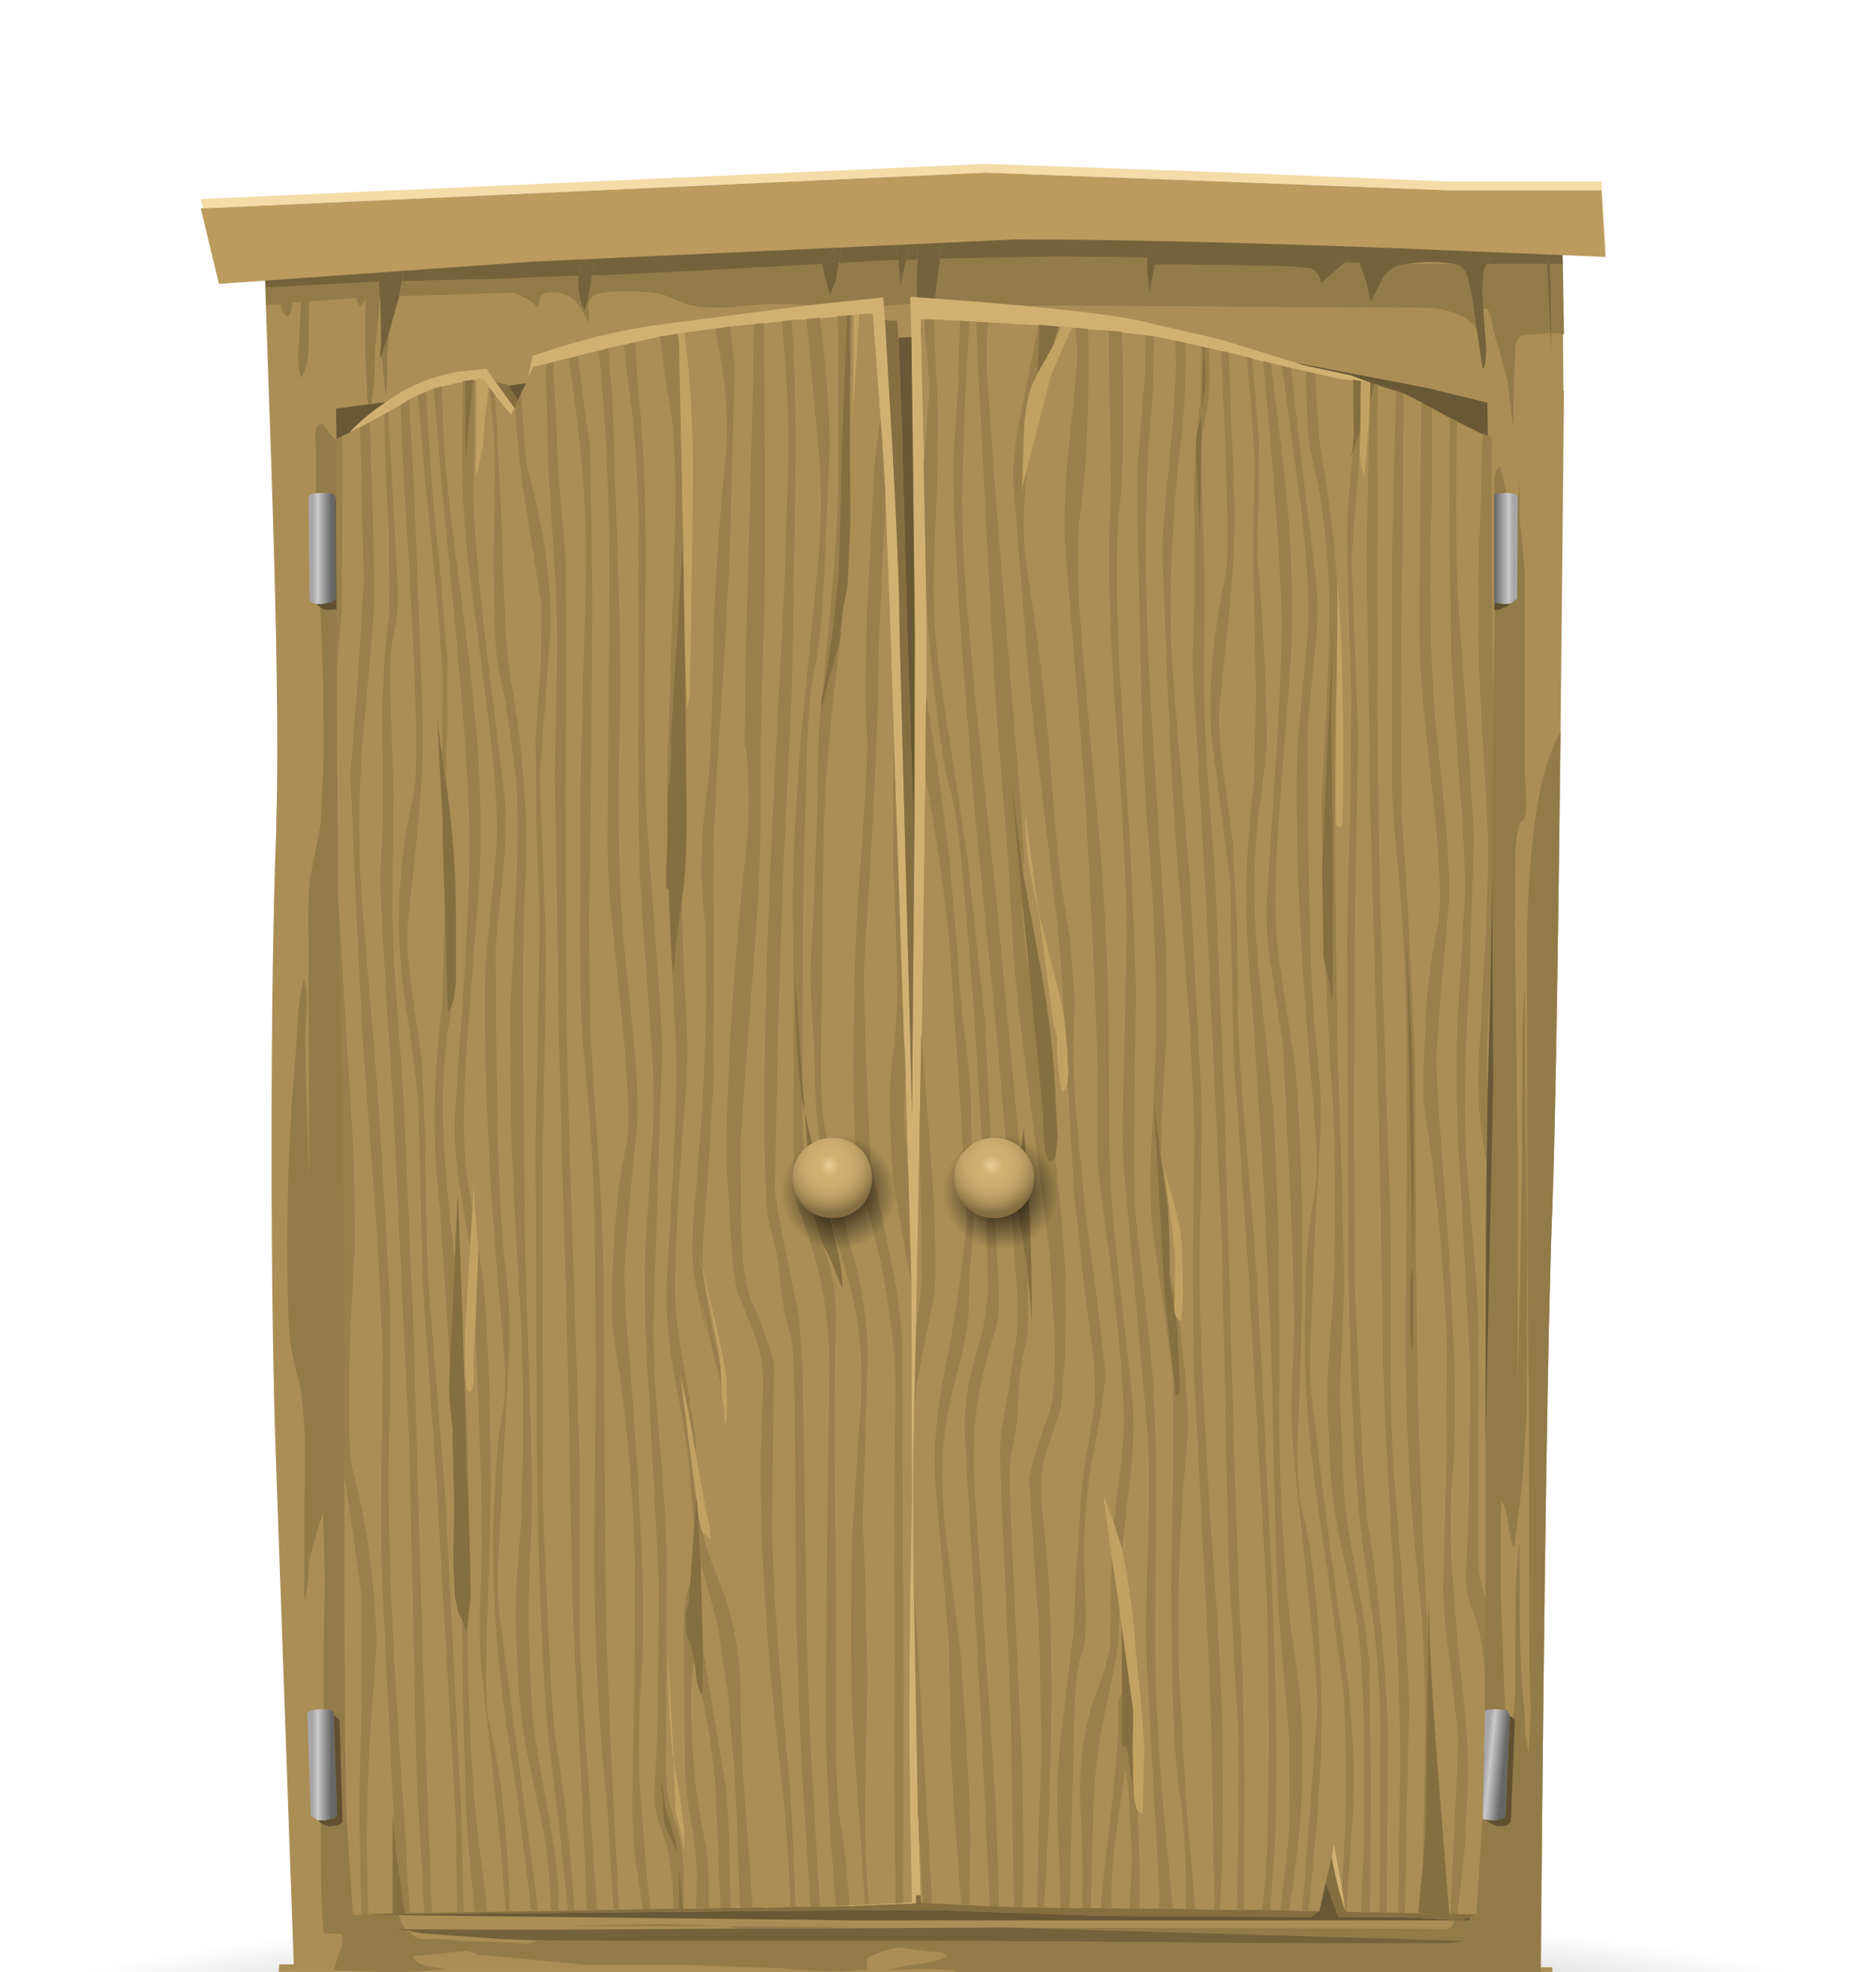 <?xml version="1.0" encoding="UTF-8" standalone="no"?>
<svg xmlns:xlink="http://www.w3.org/1999/xlink" height="168.45px" width="160.25px" xmlns="http://www.w3.org/2000/svg">
  <g transform="matrix(1.0, 0.0, 0.0, 1.0, 0.0, 0.0)">
    <use height="168.45" transform="matrix(1.0, 0.0, 0.0, 1.0, 0.0, 14.0)" width="160.25" xlink:href="#shape0"/>
  </g>
  <defs>
    <g id="shape0" transform="matrix(1.0, 0.0, 0.0, 1.0, 0.0, -14.0)">
      <path d="M160.25 172.6 Q160.25 176.7 136.8 179.6 113.3 182.45 80.15 182.45 46.95 182.45 23.5 179.6 0.0 176.7 0.0 172.6 0.0 168.5 23.5 165.6 46.9 162.7 80.15 162.7 113.35 162.7 136.8 165.6 160.25 168.5 160.25 172.6" fill="url(#gradient0)" fill-rule="evenodd" stroke="none"/>
      <path d="M49.1 173.25 Q53.9 174.4 53.9 176.05 53.9 177.65 49.1 178.8 44.3 179.95 37.45 179.95 30.65 179.95 25.85 178.8 21.0 177.65 21.0 176.05 21.0 174.4 25.85 173.25 30.7 172.05 37.45 172.05 44.25 172.05 49.1 173.25" fill="url(#gradient1)" fill-rule="evenodd" stroke="none"/>
      <path d="M120.75 172.05 Q127.55 172.05 132.4 173.25 137.2 174.4 137.2 176.05 137.2 177.65 132.4 178.8 127.55 179.95 120.75 179.95 113.95 179.95 109.1 178.8 104.3 177.65 104.3 176.05 104.3 174.4 109.1 173.25 113.95 172.05 120.75 172.05" fill="url(#gradient2)" fill-rule="evenodd" stroke="none"/>
      <path d="M34.45 174.9 L45.55 169.6 45.05 175.4 41.1 178.45 34.45 174.9" fill="#75623b" fill-rule="evenodd" stroke="none"/>
      <path d="M27.15 169.6 L41.25 170.4 41.1 178.45 27.15 178.45 27.15 169.6" fill="url(#gradient3)" fill-rule="evenodd" stroke="none"/>
      <path d="M41.1 178.45 L41.0 176.1 41.15 173.9 41.3 172.85 41.4 175.7 41.1 178.45" fill="#bb9b5e" fill-rule="evenodd" stroke="none"/>
      <path d="M123.1 174.9 L116.5 178.45 112.55 175.4 112.05 169.6 123.1 174.9" fill="#75623b" fill-rule="evenodd" stroke="none"/>
      <path d="M116.3 170.4 L130.45 169.6 130.45 178.45 116.5 178.45 116.3 170.4" fill="url(#gradient4)" fill-rule="evenodd" stroke="none"/>
      <path d="M116.5 178.45 Q116.2 177.0 116.2 175.7 L116.3 172.85 116.45 173.9 116.6 176.1 116.5 178.45" fill="#bb9b5e" fill-rule="evenodd" stroke="none"/>
      <path d="M132.6 172.9 L105.95 172.7 69.75 172.4 Q57.15 172.1 23.6 171.85 L23.85 167.8 132.6 168.05 132.6 172.9" fill="#ab8e56" fill-rule="evenodd" stroke="none"/>
      <path d="M130.8 168.05 L131.6 169.1 68.0 169.1 Q50.35 169.1 25.1 168.05 L51.85 166.05 75.35 165.55 130.8 168.05" fill="#ab8e56" fill-rule="evenodd" stroke="none"/>
      <path d="M90.7 15.7 Q105.05 15.4 111.8 17.4 118.1 19.3 126.35 18.15 L133.35 16.65 133.45 21.05 133.55 33.35 133.6 33.35 133.3 63.15 Q132.95 94.65 132.6 103.2 132.05 116.9 131.6 169.1 L108.35 169.1 90.1 168.65 Q76.8 168.3 61.95 168.55 46.15 168.9 34.05 168.5 L25.1 168.05 23.6 125.55 Q23.2 114.9 23.2 98.0 23.2 81.1 23.6 70.8 L23.6 70.1 Q23.9 61.2 23.15 38.95 L22.45 18.55 Q43.6 18.6 61.05 17.4 L90.7 15.7" fill="#ab8e56" fill-rule="evenodd" stroke="none"/>
      <path d="M25.0 25.85 L25.35 24.85 25.7 25.8 25.0 25.85" fill="#937a49" fill-rule="evenodd" stroke="none"/>
      <path d="M30.35 25.45 L26.4 25.75 Q26.5 25.15 26.8 24.9 27.2 24.6 28.25 24.5 L29.75 24.65 Q30.2 24.9 30.35 25.45" fill="#937a49" fill-rule="evenodd" stroke="none"/>
      <path d="M24.0 26.0 L22.75 26.05 22.7 25.35 23.15 25.65 23.95 25.7 24.0 26.0" fill="#937a49" fill-rule="evenodd" stroke="none"/>
      <path d="M40.7 24.25 Q41.15 24.7 43.45 24.9 L43.9 25.0 34.1 25.3 34.3 24.1 36.05 24.2 Q39.25 24.5 40.7 24.25" fill="#937a49" fill-rule="evenodd" stroke="none"/>
      <path d="M122.35 26.3 L116.1 26.25 119.25 26.2 122.35 26.3" fill="#937a49" fill-rule="evenodd" stroke="none"/>
      <path d="M126.75 26.1 L127.1 26.4 126.7 26.35 126.7 26.25 126.75 26.1" fill="#937a49" fill-rule="evenodd" stroke="none"/>
      <path d="M32.95 33.95 L32.6 30.3 33.25 28.35 33.05 30.75 33.1 32.4 32.95 33.95" fill="#937a49" fill-rule="evenodd" stroke="none"/>
      <path d="M25.7 25.8 L25.35 24.85 25.0 25.85 Q24.95 26.7 24.55 27.05 24.15 26.9 24.0 26.0 L23.95 25.7 23.15 25.65 22.7 25.35 22.7 24.55 30.45 24.15 32.35 24.05 32.45 25.5 32.05 29.85 31.95 32.8 31.55 35.7 Q31.05 31.1 31.25 25.5 L30.75 26.25 30.35 25.45 Q30.2 24.9 29.75 24.65 L28.25 24.5 Q27.2 24.6 26.8 24.9 26.5 25.15 26.4 25.75 L26.4 27.35 26.35 29.9 Q26.25 31.45 25.75 32.3 25.3 31.25 25.55 29.1 L25.7 25.8" fill="#937a49" fill-rule="evenodd" stroke="none"/>
      <path d="M36.05 24.2 L34.3 24.1 34.35 24.0 40.5 23.9 40.6 24.2 40.7 24.25 Q39.25 24.5 36.05 24.2" fill="#937a49" fill-rule="evenodd" stroke="none"/>
      <path d="M126.75 23.1 L127.0 22.55 132.15 22.55 132.45 28.45 130.0 28.65 Q129.55 28.95 129.45 29.65 L129.4 30.8 129.3 33.85 129.25 36.55 128.8 32.65 128.2 30.4 127.55 28.15 127.4 27.25 127.1 26.4 126.75 26.1 126.7 26.25 Q126.55 24.2 126.75 23.1" fill="#937a49" fill-rule="evenodd" stroke="none"/>
      <path d="M90.55 21.9 L98.0 22.0 98.0 23.4 98.2 25.1 98.4 23.85 98.65 22.6 101.4 22.6 110.25 22.75 111.9 22.9 Q112.7 23.2 112.85 24.2 L114.9 22.4 116.15 22.45 116.7 24.1 117.1 25.8 118.15 23.7 Q118.85 22.7 120.1 22.55 L124.15 22.55 Q125.05 22.65 125.35 23.6 L125.75 25.4 126.2 28.15 126.2 28.25 125.85 27.7 125.4 27.3 Q124.35 26.6 122.4 26.3 L122.35 26.3 119.25 26.2 116.1 26.25 115.05 26.25 90.0 26.1 84.9 26.15 79.8 26.0 80.3 22.1 90.55 21.9" fill="#937a49" fill-rule="evenodd" stroke="none"/>
      <path d="M132.45 24.0 L132.35 22.55 133.5 22.55 133.6 28.55 132.5 28.45 132.45 24.0" fill="#937a49" fill-rule="evenodd" stroke="none"/>
      <path d="M43.9 25.0 L43.45 24.9 Q41.15 24.7 40.7 24.25 L40.6 24.2 40.5 23.9 41.5 23.85 49.4 23.55 Q49.3 25.45 49.95 26.55 L50.3 25.2 50.5 23.85 50.55 23.55 55.2 23.35 70.2 22.55 70.9 25.25 71.4 23.95 71.65 22.45 76.75 22.2 76.9 24.45 77.4 22.2 78.4 22.2 78.4 25.9 74.5 26.2 Q71.95 26.5 70.6 26.25 L69.25 26.1 Q66.2 25.8 63.35 26.15 59.8 26.55 58.05 25.75 56.8 25.15 56.05 25.05 53.2 24.7 51.25 25.05 50.4 25.2 50.25 26.0 L50.35 27.65 49.6 26.3 Q49.05 25.5 48.5 25.25 L47.65 24.95 46.7 25.0 Q46.15 25.15 46.15 25.5 L45.9 26.25 Q45.3 25.55 43.9 25.0" fill="#937a49" fill-rule="evenodd" stroke="none"/>
      <path d="M28.25 37.15 L29.9 38.8 46.7 124.25 Q39.9 138.1 38.1 142.75 33.95 153.5 33.95 162.55 33.95 163.9 34.65 164.8 L33.6 164.8 34.75 164.9 35.6 165.55 36.25 165.65 36.95 165.6 39.65 165.8 45.0 166.0 45.2 166.0 42.5 166.25 39.85 166.55 39.95 166.65 35.3 167.1 Q35.45 167.75 36.65 168.0 L38.35 168.25 37.05 168.3 33.95 168.5 28.5 168.3 29.0 166.75 Q29.4 165.8 29.2 165.2 L27.65 165.15 Q27.4 162.6 27.4 157.35 L27.4 151.7 27.35 150.35 27.45 149.05 27.65 149.35 27.65 140.6 27.75 134.9 27.6 129.2 26.95 131.25 26.4 133.35 26.3 135.15 26.05 136.8 25.95 135.7 26.0 134.65 26.0 128.95 26.05 123.6 Q26.0 120.4 25.6 118.3 24.95 115.85 24.8 114.65 24.55 112.65 24.55 106.3 24.55 97.5 25.25 90.15 L25.45 86.9 Q25.6 84.85 25.95 83.65 26.3 84.3 26.2 86.25 L26.05 88.85 26.4 101.0 26.35 80.0 Q26.3 77.6 26.4 76.05 26.45 74.95 26.85 73.2 L27.4 70.35 27.65 64.5 Q27.65 54.25 27.05 47.6 L26.95 44.5 27.0 41.35 27.0 38.65 26.95 37.6 Q26.9 36.85 27.0 36.6 27.35 36.05 27.65 36.3 L28.25 37.15" fill="#937a49" fill-rule="evenodd" stroke="none"/>
      <path d="M61.8 164.55 L73.85 164.6 63.4 164.75 61.8 164.55" fill="#937a49" fill-rule="evenodd" stroke="none"/>
      <path d="M56.5 164.35 L61.8 164.55 48.1 164.55 56.5 164.35" fill="#937a49" fill-rule="evenodd" stroke="none"/>
      <path d="M127.8 40.2 L128.15 39.8 129.05 43.75 Q129.7 43.05 129.8 41.1 L129.8 44.35 130.05 46.6 130.25 48.8 130.25 65.55 130.35 67.8 Q130.45 69.25 130.2 70.0 L129.8 70.35 Q129.55 71.25 129.45 72.6 L129.4 79.1 129.65 98.85 129.65 118.55 129.85 109.35 130.0 100.1 130.05 87.15 130.25 84.25 130.3 95.05 130.45 105.85 130.4 120.85 130.05 126.55 129.35 132.2 Q129.0 131.6 128.85 130.2 128.65 128.8 128.25 128.15 L128.2 130.2 128.2 136.0 128.55 145.9 128.75 151.45 Q128.6 152.2 128.95 152.75 L129.05 150.2 129.45 144.05 129.45 137.85 Q129.45 134.1 129.8 131.75 L129.85 140.05 Q129.9 142.9 130.25 146.5 L130.3 148.2 130.6 149.9 130.75 146.15 130.65 142.4 130.6 120.2 Q130.45 110.8 130.45 82.5 130.35 75.05 131.3 68.95 131.95 64.85 133.3 62.55 132.95 93.05 132.6 103.2 132.05 116.9 131.6 169.1 L108.35 169.1 96.2 168.85 Q87.25 168.5 81.55 168.45 L81.6 168.35 Q79.65 168.1 75.75 168.3 L77.2 167.95 79.15 167.65 Q80.35 167.5 80.9 167.05 80.35 166.65 79.75 166.75 L76.7 166.35 80.75 165.8 82.8 165.8 112.1 166.0 123.75 166.0 125.35 165.8 109.95 165.35 128.2 165.2 100.05 165.05 86.05 164.65 120.45 164.75 123.5 164.8 123.95 164.65 124.15 164.25 Q124.45 163.55 124.2 161.75 L123.8 159.4 Q122.95 153.65 119.6 144.9 115.5 134.25 114.55 130.65 L112.3 122.45 Q111.05 117.65 110.7 114.05 109.95 105.95 109.55 96.95 L127.8 40.2" fill="#937a49" fill-rule="evenodd" stroke="none"/>
      <path d="M50.15 167.85 L41.8 167.05 40.9 167.0 39.95 166.65 39.85 166.55 42.5 166.25 45.2 166.0 46.0 165.75 54.75 165.8 80.75 165.8 76.7 166.35 Q75.0 166.75 74.05 167.3 L74.05 168.25 Q71.25 168.6 66.95 168.15 L58.6 167.85 50.15 167.85" fill="#937a49" fill-rule="evenodd" stroke="none"/>
      <path d="M109.95 165.35 L100.05 165.05 128.2 165.2 109.95 165.35" fill="#937a49" fill-rule="evenodd" stroke="none"/>
      <path d="M123.75 166.0 L112.1 166.0 82.8 165.8 54.75 165.8 46.0 165.75 42.8 165.65 36.05 165.15 34.75 164.9 33.6 164.8 45.35 164.85 63.4 164.75 86.05 164.65 125.35 165.8 123.75 166.0" fill="#75623b" fill-rule="evenodd" stroke="none"/>
      <path d="M132.05 20.6 L132.05 20.55 131.8 17.1 133.35 16.65 133.5 22.55 132.35 22.55 132.05 20.6" fill="#75623b" fill-rule="evenodd" stroke="none"/>
      <path d="M129.6 18.5 Q129.8 17.8 130.15 17.5 L130.4 17.4 Q131.0 17.8 131.9 20.2 L132.05 20.6 132.15 22.55 127.0 22.55 Q127.25 21.95 128.0 21.1 L129.2 19.6 129.6 18.5" fill="#75623b" fill-rule="evenodd" stroke="none"/>
      <path d="M32.35 24.05 L30.45 24.15 22.7 24.55 22.45 18.55 Q43.6 18.6 61.05 17.4 L75.3 16.4 72.8 19.45 72.25 19.45 72.2 20.15 70.25 22.55 55.2 23.35 50.55 23.55 51.35 19.2 49.7 22.35 Q49.5 22.7 49.4 23.55 L41.5 23.85 34.35 24.0 34.4 23.7 Q34.3 21.25 34.75 20.75 L32.3 23.4 32.35 24.05" fill="#75623b" fill-rule="evenodd" stroke="none"/>
      <path d="M78.0 20.1 Q78.4 20.85 78.4 22.2 L77.4 22.2 Q77.6 20.55 78.0 20.1" fill="#75623b" fill-rule="evenodd" stroke="none"/>
      <path d="M115.7 22.15 L116.15 22.45 114.9 22.4 Q115.4 22.0 115.7 22.15" fill="#75623b" fill-rule="evenodd" stroke="none"/>
      <path d="M71.65 22.45 L71.7 22.1 72.2 20.15 72.8 19.45 74.35 19.8 75.25 19.95 76.1 20.25 Q76.55 20.7 76.75 22.2 L71.65 22.45" fill="#75623b" fill-rule="evenodd" stroke="none"/>
      <path d="M102.55 15.9 L98.0 20.25 98.0 22.0 90.55 21.9 80.3 22.1 80.75 16.1 Q95.1 15.35 102.55 15.9" fill="#75623b" fill-rule="evenodd" stroke="none"/>
      <path d="M34.35 24.0 L34.3 24.1 34.1 25.3 33.25 28.35 32.6 30.3 32.45 30.65 32.55 29.35 32.5 26.0 32.3 23.4 34.75 20.75 Q34.3 21.25 34.4 23.7 L34.35 24.0" fill="#75623b" fill-rule="evenodd" stroke="none"/>
      <path d="M51.35 19.2 L50.5 23.85 50.3 25.2 49.95 26.55 Q49.3 25.45 49.4 23.55 49.5 22.7 49.7 22.35 L51.35 19.2" fill="#75623b" fill-rule="evenodd" stroke="none"/>
      <path d="M70.9 25.25 L70.2 22.55 70.25 22.55 72.2 20.15 71.7 22.1 71.65 22.45 71.4 23.95 70.9 25.25" fill="#75623b" fill-rule="evenodd" stroke="none"/>
      <path d="M72.25 19.45 L72.8 19.45 72.2 20.15 72.25 19.45" fill="#75623b" fill-rule="evenodd" stroke="none"/>
      <path d="M75.3 16.4 L80.75 16.1 80.3 22.1 79.8 26.0 Q79.4 28.25 78.7 28.75 L78.5 28.3 78.5 27.8 78.3 24.35 78.4 22.2 Q78.4 20.85 78.0 20.1 77.6 20.55 77.4 22.2 L76.9 24.45 76.75 22.2 Q76.55 20.7 76.1 20.25 L75.25 19.95 74.35 19.8 72.8 19.45 75.3 16.4" fill="#75623b" fill-rule="evenodd" stroke="none"/>
      <path d="M132.45 24.0 L132.5 28.45 132.5 30.2 132.45 28.45 132.15 22.55 132.05 20.6 132.35 22.55 132.45 24.0" fill="#75623b" fill-rule="evenodd" stroke="none"/>
      <path d="M131.9 20.2 Q131.0 17.8 130.4 17.4 L131.8 17.1 132.05 20.55 132.05 20.6 131.9 20.2" fill="#75623b" fill-rule="evenodd" stroke="none"/>
      <path d="M98.0 23.4 L98.0 20.25 102.55 15.9 Q108.15 16.3 111.8 17.4 119.7 19.75 130.15 17.5 129.8 17.8 129.6 18.5 L129.2 19.6 128.0 21.1 Q127.25 21.95 127.0 22.55 L126.75 23.1 Q126.55 24.2 126.7 26.25 L126.8 27.8 126.95 29.7 Q126.95 31.2 126.65 31.55 L125.75 25.4 125.35 23.6 Q125.05 22.65 124.15 22.55 122.15 22.2 120.2 22.55 L120.1 22.55 Q118.85 22.7 118.15 23.7 L117.1 25.8 116.7 24.1 116.15 22.45 115.7 22.15 Q115.4 22.0 114.9 22.4 L112.85 24.2 Q112.7 23.2 111.9 22.9 L110.25 22.75 101.4 22.6 98.65 22.6 98.4 23.85 98.2 25.1 98.0 23.4" fill="#75623b" fill-rule="evenodd" stroke="none"/>
      <path d="M17.35 17.8 L17.15 17.0 84.15 14.0 105.4 14.75 123.55 15.5 136.8 15.5 137.15 21.2 137.1 21.2 136.8 16.25 123.55 16.25 105.4 15.55 84.15 14.75 17.35 17.8" fill="#f5dba8" fill-rule="evenodd" stroke="none"/>
      <path d="M137.1 21.2 L137.15 21.95 119.25 21.2 Q98.9 20.45 86.85 20.45 L45.5 22.35 18.7 24.25 17.15 17.8 17.35 17.8 84.15 14.75 105.4 15.55 123.55 16.25 136.8 16.25 137.1 21.2" fill="#bb9b5e" fill-rule="evenodd" stroke="none"/>
      <path d="M32.8 35.4 L31.6 36.05 Q31.15 36.3 30.75 36.5 L29.85 36.95 Q31.0 35.65 32.95 34.35 L34.25 33.5 Q36.4 32.25 39.15 31.75 L41.55 31.5 42.35 32.65 43.95 34.85 43.65 35.45 42.3 33.8 42.3 33.75 41.8 33.1 41.8 33.15 41.75 33.05 41.75 33.0 41.25 32.4 40.7 32.4 40.7 32.5 40.55 32.5 40.55 32.45 40.4 32.5 40.4 32.45 40.05 32.5 39.55 32.55 39.55 32.65 39.15 32.7 37.75 33.05 37.75 33.0 37.05 33.2 35.85 33.7 35.7 33.75 34.95 34.15 34.45 34.45 34.2 34.6 33.15 35.2 32.8 35.4 M30.9 163.55 L32.1 163.5 31.55 163.55 30.9 163.55 M70.05 27.2 L70.05 27.15 68.9 27.25 68.9 27.3 67.6 27.35 67.2 27.4 66.8 27.45 65.25 27.65 65.25 27.6 64.4 27.7 62.35 27.9 57.95 28.5 56.75 28.7 56.4 28.75 56.2 28.8 51.95 29.75 51.6 29.85 45.55 31.35 45.05 32.4 45.5 30.4 Q51.3 28.4 56.2 27.75 L69.3 26.05 75.45 25.4 75.6 27.35 76.15 36.8 Q76.85 49.25 76.85 54.3 L77.75 88.55 77.9 95.15 78.1 72.15 78.15 54.2 77.95 36.7 77.85 28.8 77.75 25.35 Q92.1 26.35 97.15 27.35 L104.25 29.0 110.75 31.0 111.35 31.2 113.95 31.75 115.35 32.05 117.25 32.75 117.05 32.7 116.25 32.55 115.6 32.45 115.55 32.45 115.55 32.5 114.5 32.4 112.35 31.9 109.5 31.25 108.55 31.0 107.9 30.85 107.9 30.9 106.95 30.65 106.95 30.6 106.5 30.5 106.3 30.45 104.7 30.05 104.3 30.0 102.9 29.65 102.6 29.6 101.25 29.3 100.4 29.1 98.9 28.8 97.85 28.65 95.85 28.4 95.85 28.35 94.7 28.25 92.95 28.15 92.95 28.1 91.85 28.0 91.85 28.05 91.55 28.0 90.65 27.9 90.65 27.95 90.45 27.9 88.8 27.75 88.7 27.75 88.7 27.8 86.85 27.7 82.8 27.45 82.0 27.4 79.75 27.3 79.05 27.3 78.95 27.3 78.65 27.3 78.9 37.9 78.95 39.15 78.9 39.45 79.15 52.1 79.15 54.65 79.15 59.7 79.1 59.55 79.05 66.25 78.75 88.65 78.7 88.45 78.55 96.7 78.55 96.95 78.25 113.5 78.15 117.95 78.1 120.1 Q77.95 126.85 78.05 134.8 L78.4 154.15 78.4 155.05 78.45 155.35 78.65 161.9 78.25 161.9 78.25 162.6 73.35 162.8 70.0 162.9 71.4 162.8 72.55 162.75 72.8 162.75 73.9 162.7 74.2 162.7 76.5 162.6 77.15 162.55 77.9 162.5 Q77.45 146.15 77.9 128.3 L77.85 109.55 77.6 100.9 77.6 100.6 77.35 91.9 77.35 91.75 77.3 90.1 77.2 88.45 77.15 86.7 76.0 52.3 75.65 43.05 75.6 41.6 75.35 37.65 75.2 35.6 75.2 35.7 74.55 26.8 73.4 26.85 72.95 26.9 72.75 26.95 72.75 26.9 72.6 26.95 72.6 26.9 72.5 26.95 72.35 26.95 71.55 27.0 71.55 27.05 70.05 27.2 M114.65 161.35 L114.95 163.3 Q114.4 161.9 113.85 159.2 L113.75 158.65 113.95 157.45 114.65 161.35" fill="#d1b172" fill-rule="evenodd" stroke="none"/>
      <path d="M32.8 35.4 L32.85 36.1 Q32.85 38.2 33.2 45.25 L33.25 52.65 Q32.95 54.35 32.8 57.7 32.55 61.55 32.7 64.25 L32.7 70.0 32.5 75.1 Q32.55 78.35 33.65 95.25 L35.0 124.05 35.6 151.95 36.25 163.4 36.55 163.4 34.6 163.45 35.0 163.4 34.6 156.4 Q33.5 141.4 33.25 131.75 33.05 125.85 33.3 120.15 L33.3 112.75 Q33.4 111.8 32.3 93.95 L30.9 76.95 Q30.45 71.4 30.9 64.0 L31.8 53.9 Q32.1 50.55 31.7 39.6 L31.6 36.05 32.8 35.4 M36.9 163.4 L36.8 161.4 36.1 141.65 35.3 113.2 34.45 93.65 33.85 85.35 Q33.5 80.6 33.5 76.4 L33.6 67.95 33.35 59.7 Q33.15 56.1 33.6 54.35 34.05 52.55 33.95 49.9 L33.6 43.05 33.15 35.2 34.2 34.6 34.55 41.9 Q36.0 64.7 35.35 67.75 33.7 75.4 34.2 81.7 34.4 84.4 35.1 88.7 L35.75 93.95 35.9 100.35 36.1 109.2 37.35 127.35 38.95 155.6 39.05 163.35 39.6 163.3 39.35 153.85 38.0 127.5 37.15 116.7 Q36.5 109.75 36.45 105.9 L36.3 97.2 36.0 90.5 35.15 84.5 Q34.7 81.3 34.8 79.15 L35.65 70.95 Q36.3 64.3 36.05 60.1 L35.75 51.5 35.4 42.6 34.95 34.15 35.7 33.75 36.35 41.4 Q37.9 55.9 37.8 59.05 L37.75 64.4 37.35 61.55 37.8 69.9 37.8 70.3 37.8 71.2 37.8 71.4 38.0 77.5 37.8 85.7 Q36.6 94.9 37.6 103.35 L38.45 116.4 38.4 117.65 Q38.3 119.1 38.65 122.0 L38.8 128.6 38.75 131.7 Q38.7 133.55 38.8 134.85 L38.85 136.3 39.15 137.75 39.45 138.3 39.6 146.95 Q39.75 155.55 40.15 159.15 L40.55 163.3 41.65 163.3 41.25 160.0 Q40.6 156.0 40.2 148.8 39.9 142.8 39.95 138.75 L40.2 136.3 40.15 133.3 40.05 129.55 Q40.0 123.15 39.55 114.75 L39.5 112.55 39.3 107.3 39.1 102.0 38.85 107.85 38.55 105.15 Q37.8 98.4 37.8 94.05 37.9 89.95 38.4 87.05 L38.6 85.85 38.75 85.4 38.95 83.95 38.95 78.1 Q38.95 73.2 38.2 67.5 38.0 65.35 38.2 62.4 L38.2 56.35 37.6 48.9 Q37.0 43.3 36.7 38.75 L36.4 33.5 35.85 33.7 37.05 33.2 37.8 42.15 39.0 54.7 Q39.9 64.65 40.05 69.35 40.25 73.8 39.7 82.7 L38.9 94.9 Q38.7 98.1 39.4 102.0 L40.15 106.5 39.75 113.35 39.7 116.4 Q39.7 119.0 40.15 118.9 40.45 118.85 40.5 117.5 L40.45 115.95 40.6 113.5 Q41.4 130.35 41.05 135.9 40.85 139.9 41.2 143.35 L42.0 150.5 42.75 157.6 43.2 163.25 43.55 163.25 Q43.45 158.7 42.95 154.05 42.6 150.55 41.75 146.95 41.4 145.5 41.6 139.1 42.3 121.95 41.3 109.8 L40.85 106.6 40.65 104.15 40.45 101.05 40.35 103.35 39.95 100.95 Q39.3 96.95 39.9 88.95 L40.95 75.25 Q41.2 70.55 40.85 64.6 40.55 59.8 39.3 50.25 38.05 41.05 37.9 37.55 L37.75 33.05 39.15 32.7 39.55 32.65 39.45 37.35 Q39.45 43.4 40.0 48.0 L41.75 61.65 Q42.75 69.6 42.3 73.6 L41.45 82.55 Q41.2 94.5 42.75 111.8 43.35 118.2 43.1 119.65 42.45 123.3 42.3 126.8 41.9 133.8 42.5 140.65 42.9 145.65 44.1 152.8 L45.4 163.2 45.9 163.2 45.9 162.7 42.65 137.85 Q42.4 135.65 42.65 131.45 L43.05 123.2 43.45 116.0 Q43.65 112.55 43.2 108.6 42.35 101.95 42.35 80.65 L42.95 74.55 Q43.4 70.7 43.05 67.55 L41.55 55.4 Q40.5 46.55 40.45 42.1 L40.55 32.5 40.7 32.5 40.7 37.4 40.65 39.05 Q40.6 40.05 40.7 40.7 L41.25 38.1 41.45 35.45 41.75 33.05 41.8 33.15 42.15 36.5 42.3 40.35 Q42.0 49.05 42.35 55.2 42.45 56.8 43.15 59.65 L44.1 66.6 Q44.35 70.95 44.0 77.75 L43.55 87.15 43.7 98.05 44.3 109.7 Q44.7 114.15 44.7 121.4 44.7 128.7 44.3 132.7 44.0 136.2 44.05 138.9 L44.3 144.1 Q44.5 146.85 44.95 149.4 L46.25 155.5 Q46.9 158.35 47.05 163.15 L47.7 163.15 47.7 162.15 Q47.7 159.4 46.7 154.1 45.6 148.35 45.45 146.15 L45.15 139.45 Q45.1 135.95 45.35 131.75 45.55 128.15 45.25 119.55 L44.85 106.9 44.7 91.5 Q44.6 80.2 44.85 75.9 45.3 67.4 43.65 58.25 43.25 55.95 43.05 50.6 L42.75 42.5 42.3 33.8 43.65 35.45 43.95 34.85 44.0 34.75 Q44.15 38.55 45.1 44.4 L46.25 51.6 46.2 56.95 45.75 63.0 45.8 69.7 46.1 78.4 45.95 89.2 Q45.7 96.7 45.75 100.05 L45.9 126.4 Q46.1 140.6 46.9 149.05 L47.75 155.9 48.5 163.15 49.05 163.15 Q48.6 155.45 47.55 149.2 47.25 147.8 46.85 139.75 L46.35 128.1 46.35 113.85 46.35 99.8 46.65 81.6 46.35 72.8 46.1 66.45 46.5 61.05 47.0 54.05 Q47.2 47.8 45.1 40.2 44.8 39.2 44.55 33.5 L44.95 32.75 45.05 32.4 45.55 31.35 51.6 29.85 51.15 30.0 Q52.05 38.7 52.05 49.1 L51.9 71.75 Q51.9 75.65 52.3 78.95 L53.35 89.4 Q53.9 95.95 53.55 97.6 52.75 101.4 52.6 104.25 52.15 110.25 52.3 112.9 52.45 114.6 52.95 117.5 53.95 124.5 54.25 133.45 L54.2 144.4 54.0 153.95 Q54.0 156.4 54.3 159.0 L54.9 163.1 55.55 163.05 55.15 159.1 54.65 152.45 Q54.45 147.85 54.75 144.1 55.05 140.45 54.9 134.5 L54.5 126.25 53.85 117.0 Q53.25 110.3 53.35 108.35 L53.75 103.0 54.4 96.4 Q54.6 93.3 54.0 87.55 L53.2 79.7 Q52.65 72.0 52.95 61.65 53.1 56.6 52.7 45.75 L52.3 33.75 51.95 29.75 56.2 28.8 56.4 28.75 Q56.75 32.2 57.2 34.5 57.85 37.95 57.65 45.75 L57.1 62.6 Q56.9 67.4 57.0 71.95 L56.9 74.25 56.9 75.8 57.1 76.0 57.15 77.95 57.7 88.45 Q57.9 92.35 57.55 98.85 L56.95 109.7 Q56.8 113.55 57.85 118.8 58.95 124.55 59.0 127.2 L59.3 130.45 58.95 135.35 Q58.5 136.0 58.4 138.55 L58.5 150.15 Q58.5 152.9 59.1 155.95 59.6 158.7 59.5 161.35 L59.45 163.05 58.4 163.05 58.4 159.65 Q58.3 157.45 57.65 155.55 57.0 153.6 56.95 152.45 56.85 150.85 56.9 144.6 L56.95 133.45 Q56.95 129.9 56.35 123.3 55.8 116.75 55.8 113.3 L56.2 100.95 56.55 89.95 Q56.55 87.2 55.95 79.8 L55.15 68.7 55.05 59.7 55.15 48.0 Q55.15 38.65 54.5 33.35 L54.25 29.25 53.3 29.5 53.85 34.3 Q54.55 38.55 54.55 48.0 L54.5 64.15 54.65 75.0 55.4 85.8 Q55.95 92.1 55.8 96.0 L55.15 106.3 Q54.9 112.2 55.55 121.05 L56.3 135.35 56.2 146.5 55.9 153.4 Q55.9 154.95 56.65 156.7 57.4 158.6 57.55 163.05 L54.9 163.1 36.9 163.4 M29.85 36.95 L30.75 36.5 31.1 49.5 30.55 58.45 29.95 66.1 30.5 78.95 Q31.0 89.65 31.4 94.35 L32.3 106.5 32.7 115.45 32.6 124.95 Q32.5 133.15 32.75 136.95 L33.75 157.55 33.55 154.95 33.55 163.45 34.05 163.45 32.1 163.5 30.9 163.55 30.15 163.55 29.65 155.9 Q29.4 152.05 29.4 126.7 L29.4 125.85 30.25 131.55 30.9 136.25 30.9 144.95 30.7 154.15 30.85 163.5 31.45 163.5 31.4 161.35 Q31.2 152.7 31.8 145.35 L32.15 140.7 Q32.2 138.0 31.45 132.05 31.05 129.25 30.1 125.5 29.7 123.9 29.8 117.3 29.9 112.95 30.3 106.8 L30.25 99.6 28.9 77.1 28.75 58.1 28.75 58.05 28.8 56.7 29.2 51.85 29.25 38.55 29.2 37.25 29.85 36.95 M70.05 27.2 L71.55 27.05 71.6 40.0 Q71.6 45.35 70.95 51.9 L70.25 59.35 70.2 59.45 70.15 60.55 70.1 60.85 70.05 61.2 69.95 62.6 69.75 70.65 69.45 78.6 Q69.15 82.9 69.3 85.1 L69.6 90.9 Q69.6 94.7 70.0 97.15 L70.5 101.35 Q70.55 103.25 71.85 107.25 73.2 111.45 73.45 114.65 73.75 118.1 73.35 122.45 L72.8 131.0 Q72.6 140.4 72.8 146.55 L73.25 153.15 73.9 162.7 72.8 162.75 72.55 162.75 Q72.25 158.2 71.75 155.5 71.4 153.25 71.4 147.65 L71.4 134.8 Q71.2 119.55 71.4 112.95 71.5 110.15 70.6 107.25 L70.2 106.1 70.3 106.35 Q70.75 107.0 71.2 108.2 L71.95 110.1 Q72.0 108.45 71.35 105.9 L70.3 101.7 68.75 95.05 68.55 92.55 Q68.55 77.15 68.7 72.3 L68.95 63.65 Q69.15 58.75 69.6 57.1 70.05 55.4 70.4 49.35 L70.85 38.65 Q70.95 34.65 70.05 27.2 M72.75 26.95 L72.95 26.9 72.85 36.2 72.9 34.85 73.2 30.0 73.4 26.85 74.55 26.8 75.2 35.7 Q74.65 39.15 74.5 43.6 L74.05 52.5 73.95 58.4 Q73.95 62.0 74.1 63.7 L73.95 67.35 73.3 76.75 Q72.9 83.2 72.9 91.1 72.9 98.5 73.4 100.45 L75.25 107.85 Q76.4 114.0 76.5 117.75 L76.4 131.2 76.45 141.95 76.4 150.75 76.5 162.6 74.2 162.7 Q73.8 157.35 73.9 153.0 L74.1 143.5 73.9 134.85 73.7 129.85 74.1 116.75 Q74.25 113.05 73.2 108.4 72.0 104.15 71.9 103.05 L71.1 99.2 Q70.35 96.3 70.2 94.35 70.05 92.3 70.2 84.35 L70.35 72.5 Q70.35 65.95 71.75 55.0 L72.0 52.1 72.4 50.05 72.65 44.45 72.6 38.85 72.6 36.4 72.75 26.95 M75.65 43.05 L76.0 52.3 77.15 86.7 77.2 88.45 76.3 62.9 76.3 74.2 76.5 78.35 76.65 84.05 Q76.65 87.3 76.3 89.85 75.95 92.15 76.05 95.45 76.1 99.75 76.5 102.1 L77.55 108.0 77.85 109.55 77.9 128.3 Q77.45 146.15 77.9 162.5 L77.15 162.55 77.2 143.7 77.05 115.2 Q77.05 111.8 75.75 105.95 L74.35 99.1 Q73.75 86.1 73.8 82.75 75.0 63.75 75.0 58.4 75.0 55.1 75.65 43.05 M77.35 91.9 L77.6 100.6 77.2 95.25 77.35 91.9 M71.4 162.8 L70.0 162.9 69.3 162.9 70.05 162.85 69.6 155.5 69.1 146.4 68.85 136.3 68.7 125.4 68.55 116.75 68.25 112.4 67.4 108.35 Q66.2 102.6 66.2 101.55 66.5 82.55 67.1 70.4 L67.65 58.6 67.9 44.2 Q68.1 32.75 67.6 27.35 L68.9 27.3 69.3 31.6 69.95 38.65 Q70.35 43.65 69.8 48.9 L68.4 63.2 Q67.75 71.85 67.7 77.2 L67.8 85.8 67.8 99.65 Q67.8 102.15 68.35 103.6 69.35 106.2 69.95 108.75 70.85 112.65 70.85 116.8 L70.65 131.75 70.55 147.35 Q70.6 153.25 71.4 162.8 M78.65 161.9 L78.45 155.35 78.85 162.55 78.65 162.5 78.65 161.9 M78.05 134.8 Q77.95 126.85 78.1 120.1 L78.3 118.25 79.75 110.85 Q80.1 108.85 79.7 101.5 L78.75 88.65 79.05 66.25 Q80.9 76.55 81.25 82.75 L82.05 94.55 82.6 104.55 82.0 109.45 81.4 113.35 80.4 118.75 Q79.6 123.45 79.95 127.15 L81.05 140.2 81.15 145.15 Q81.15 148.95 81.45 153.85 L82.1 162.7 82.4 162.75 79.6 162.6 79.55 161.2 78.45 141.65 78.05 134.8 M78.25 113.5 L78.55 96.95 78.75 109.5 78.25 113.5 M79.15 59.7 L79.15 54.65 79.15 52.1 Q80.25 64.65 81.15 67.35 81.65 68.9 82.15 73.8 L82.9 82.45 Q83.6 91.45 84.3 105.75 L84.4 110.45 84.0 113.4 82.9 117.45 Q82.25 120.4 82.45 123.15 L83.7 145.0 84.2 155.5 84.55 162.85 82.8 162.75 82.9 156.85 Q82.75 150.85 82.05 141.3 L81.0 132.8 Q80.4 128.5 80.5 125.0 80.55 121.8 81.7 117.5 82.8 113.45 82.75 111.55 82.7 110.05 82.95 107.35 83.25 104.8 83.05 101.1 L82.95 95.25 Q83.0 93.05 82.45 88.75 81.95 84.75 81.75 80.85 L81.05 72.85 80.15 66.05 79.15 59.7 M78.95 39.15 L78.9 37.9 78.65 27.3 78.95 27.3 79.4 33.15 78.95 39.15 M79.75 27.3 L82.0 27.4 81.85 32.7 81.45 39.2 Q81.4 44.2 82.1 54.35 L83.2 68.7 84.35 80.45 Q85.65 92.55 86.95 111.5 L86.85 114.05 86.2 118.4 85.5 122.5 Q85.35 124.1 85.5 126.8 L86.35 146.4 86.6 162.9 85.05 162.85 85.35 162.85 85.05 153.95 84.25 141.95 83.25 127.0 Q82.95 122.85 83.65 118.95 84.1 116.35 85.0 113.7 85.45 112.25 85.3 109.7 L84.55 95.85 84.15 87.3 82.65 73.35 80.5 59.2 Q79.65 53.9 79.75 48.95 L80.05 41.25 80.15 35.6 79.75 27.3 M82.8 27.45 L86.85 27.7 88.7 27.8 87.25 35.1 Q86.4 39.3 86.55 41.2 L87.8 56.9 Q88.2 61.55 88.95 67.25 L89.8 74.5 90.3 78.75 90.7 83.15 90.9 86.9 90.6 85.35 89.55 81.2 88.7 77.8 90.0 87.6 Q90.4 88.25 90.3 90.1 90.5 92.65 90.75 93.25 91.05 93.2 91.2 92.3 L91.75 101.95 92.75 111.1 Q93.55 116.45 93.55 118.2 93.6 119.9 92.95 123.4 92.3 127.2 92.25 129.45 L91.9 134.6 91.75 139.0 90.9 146.05 Q90.1 151.7 90.4 156.4 L90.6 163.0 89.15 162.95 89.25 161.8 Q90.2 145.85 89.55 134.6 L89.0 128.45 Q88.75 125.8 89.45 123.75 L90.6 120.3 90.95 116.25 91.05 109.85 Q90.9 105.9 90.15 98.9 L90.35 97.2 90.2 94.6 Q90.0 88.2 88.6 81.15 L87.45 74.9 87.35 74.15 Q87.4 73.6 87.5 73.6 L87.15 68.3 85.15 43.7 84.4 33.4 Q84.15 30.0 84.4 27.55 L83.4 27.5 83.45 29.35 84.4 47.9 Q85.1 61.8 85.45 65.0 L86.15 73.9 86.55 81.1 Q86.8 85.3 88.2 95.6 L89.7 107.4 90.1 114.6 Q90.2 119.25 89.55 120.9 88.55 123.45 87.9 126.3 L88.8 140.15 88.95 149.8 88.65 158.8 88.6 162.95 87.4 162.95 Q87.5 154.6 87.2 148.25 L86.4 130.95 Q86.15 125.1 86.4 124.0 86.9 122.25 87.0 118.95 87.05 117.15 87.7 114.4 87.9 113.4 87.75 108.5 L88.0 111.0 88.15 113.2 Q88.15 104.0 87.45 96.3 L87.15 98.6 85.1 76.8 83.35 60.15 82.55 51.15 Q82.15 46.1 82.2 41.4 L82.45 33.75 82.8 27.45 M90.45 27.9 L90.65 27.95 89.95 29.55 90.45 27.9 M91.55 28.0 L91.85 28.05 92.0 29.65 Q92.1 31.05 91.4 37.05 90.8 43.05 90.95 46.25 L91.8 56.6 92.65 67.3 Q93.7 85.95 93.75 92.3 L93.75 97.95 Q93.75 100.15 94.3 103.85 95.85 115.05 96.0 120.9 96.05 123.0 95.5 127.05 L95.15 130.1 94.95 129.5 94.25 127.75 94.95 132.9 94.8 140.6 Q94.75 141.75 93.35 145.4 92.05 149.65 92.3 154.6 92.55 158.15 92.45 163.0 L91.35 163.0 91.8 145.85 Q91.9 142.35 92.5 141.05 92.85 140.15 92.65 134.8 92.4 129.25 93.4 124.1 94.45 118.9 94.4 117.0 L93.75 111.35 92.7 103.4 91.95 95.55 Q91.75 93.0 91.7 89.8 L91.8 85.3 91.4 80.3 90.85 76.8 Q90.45 75.0 89.65 64.4 89.15 57.75 87.75 48.75 87.15 45.1 87.75 40.05 L87.8 39.8 89.8 32.0 91.55 28.0 M92.95 28.15 L94.7 28.25 94.9 42.8 Q94.5 47.7 95.05 57.45 L95.85 69.15 96.25 78.1 96.05 89.3 Q95.85 96.75 95.95 99.4 L96.95 110.35 98.05 122.7 Q98.25 126.15 98.05 132.7 97.8 139.4 98.0 142.9 L99.05 161.8 99.0 163.05 97.35 163.05 97.35 159.6 97.2 154.7 97.6 154.95 97.75 149.15 97.45 145.25 97.05 141.4 Q96.8 137.45 96.1 133.6 L95.85 132.35 96.3 128.3 Q97.05 123.0 96.7 119.15 L95.5 108.35 Q94.8 101.8 94.75 97.95 L94.7 87.45 Q94.6 80.05 93.95 72.15 L92.45 55.35 Q91.8 47.55 92.25 44.05 93.15 37.4 92.95 28.15 M95.85 28.4 L97.85 28.65 98.9 28.8 100.4 29.1 100.45 30.9 Q100.45 33.6 99.85 39.85 99.25 45.75 99.3 47.5 L99.8 60.25 Q100.3 71.05 100.75 75.75 L101.65 87.9 102.05 96.8 101.9 106.25 Q101.85 114.45 102.05 118.3 L103.25 141.8 Q103.55 147.7 103.65 158.9 L103.75 163.15 102.1 163.1 101.3 153.65 100.7 142.7 Q100.5 135.0 101.1 126.75 L101.5 122.1 Q101.5 119.45 100.8 113.4 L100.7 112.8 100.95 112.8 101.05 110.55 101.0 108.35 Q101.0 105.65 100.65 104.25 L99.45 99.7 100.35 106.85 100.35 110.0 100.35 110.6 99.9 108.75 99.9 106.05 99.75 102.9 99.15 98.8 99.15 98.7 Q99.25 94.35 99.65 88.15 L99.6 80.95 98.2 58.4 Q97.65 47.55 98.1 38.05 L98.45 34.1 98.6 28.75 97.85 28.65 97.8 31.95 97.35 37.6 Q97.05 41.25 97.15 43.05 L97.4 55.1 Q97.6 66.0 98.05 70.95 98.85 80.45 98.75 88.95 L98.55 93.95 98.55 94.1 98.4 96.9 Q98.1 102.65 98.55 105.75 L99.5 112.35 100.2 117.65 100.2 126.3 100.05 135.5 100.15 143.8 Q100.25 149.7 100.8 153.35 101.4 157.75 101.3 163.1 L100.15 163.05 100.15 162.7 99.5 155.85 Q99.0 150.5 98.75 144.7 98.6 141.1 98.75 130.4 98.85 121.5 98.3 115.65 L97.15 105.35 Q96.75 101.55 96.9 95.2 L97.05 84.35 96.6 73.5 95.65 57.45 Q95.15 48.0 95.6 43.7 96.15 39.05 95.85 28.4 M101.25 29.3 L102.6 29.6 102.9 29.65 104.3 30.0 Q105.15 46.9 104.7 49.1 103.05 56.75 103.5 63.05 L104.4 70.05 105.1 75.35 105.2 81.75 105.4 90.5 106.65 108.75 108.25 137.0 108.4 148.6 108.25 158.1 107.85 163.15 106.25 163.15 106.3 151.85 106.15 142.8 Q105.75 135.7 105.4 123.05 L104.6 94.55 103.8 75.0 103.2 66.75 Q102.85 62.0 102.85 57.75 L102.9 49.35 102.65 41.05 Q102.5 37.45 102.95 35.75 103.4 33.95 103.3 31.3 L103.25 29.75 102.9 29.7 102.9 29.65 102.8 29.65 102.6 29.6 102.55 34.0 102.25 36.9 102.15 37.9 102.15 38.05 102.1 39.0 Q101.9 42.95 102.05 45.65 L102.05 51.35 101.85 56.5 103.0 76.6 104.35 105.45 104.95 133.35 105.75 147.4 Q105.9 150.95 105.65 163.15 L104.2 163.15 Q104.85 151.5 103.95 137.8 102.85 122.65 102.55 113.15 102.35 107.25 102.6 101.55 L102.65 94.1 101.65 75.35 100.25 58.35 Q99.75 52.8 100.2 45.35 100.4 41.4 101.0 36.6 101.3 33.7 101.25 29.3 M104.7 30.05 L106.3 30.45 106.5 30.5 Q107.2 38.0 107.15 40.4 107.0 45.65 107.1 51.25 L107.3 59.35 107.1 67.0 Q105.95 76.1 106.9 84.75 L107.9 100.25 108.6 115.65 108.9 128.3 Q109.05 137.0 109.45 140.5 L110.1 148.2 110.15 154.95 Q110.2 156.85 109.35 163.2 L108.5 163.15 108.9 157.85 Q109.25 148.7 108.65 135.25 L108.0 121.35 107.35 108.85 106.5 98.05 Q105.85 91.15 105.75 87.25 L105.65 78.6 105.3 71.85 104.5 65.9 Q104.05 62.6 104.15 60.55 L105.0 52.3 Q105.65 45.7 105.4 41.45 L104.95 30.15 104.7 30.05 M106.95 30.65 L107.9 30.9 Q109.15 44.0 109.4 50.7 109.6 55.2 109.05 64.05 L108.25 76.3 Q108.0 79.5 108.7 83.3 L109.6 89.35 110.25 102.4 Q110.7 112.95 110.4 117.3 110.2 121.3 110.55 124.7 L111.3 131.85 112.15 140.05 Q112.6 144.2 112.5 146.45 L111.25 163.2 111.45 163.25 110.1 163.2 Q111.15 156.75 111.2 152.8 L111.2 147.55 Q111.15 144.85 110.6 141.4 109.95 137.45 109.55 130.2 109.15 122.9 109.3 118.45 L109.25 106.8 108.85 95.85 107.9 86.55 Q107.1 79.75 107.15 75.4 107.2 71.25 107.7 68.35 L108.2 63.9 Q108.25 58.4 107.55 49.1 107.3 46.8 107.5 43.8 L107.55 37.7 106.95 30.65 M108.55 31.0 L109.5 31.25 112.35 31.9 114.5 32.4 115.55 32.5 115.6 32.95 115.6 34.65 115.65 36.9 115.55 38.3 115.4 39.0 115.55 38.7 Q115.15 42.85 115.1 44.35 115.0 47.55 115.45 59.7 L115.3 70.55 Q115.05 78.1 115.1 81.35 L115.2 107.8 Q115.35 121.05 116.2 130.35 L117.3 138.45 Q117.9 143.35 117.9 147.3 L117.85 163.35 118.45 163.35 118.55 150.1 Q118.65 145.7 117.9 138.55 117.4 133.4 116.9 130.6 116.6 129.15 116.2 121.1 L115.7 109.5 115.65 95.25 115.7 81.2 116.0 62.95 115.7 54.15 115.45 47.75 115.85 42.45 116.15 38.6 Q116.2 39.85 116.55 40.7 L116.95 36.0 116.75 47.4 117.0 66.95 117.8 95.45 118.15 115.2 Q118.15 118.6 118.85 130.9 119.6 143.2 119.6 150.1 L119.45 163.4 120.0 163.4 120.35 146.35 Q120.35 142.85 119.6 133.0 118.8 123.15 118.8 119.75 L118.8 105.7 117.9 77.75 Q117.65 66.0 117.65 48.9 L117.7 32.9 119.25 33.4 118.9 47.55 118.9 66.4 Q118.9 68.7 119.4 73.8 119.95 79.5 120.1 85.35 L120.2 98.25 120.1 110.1 Q119.9 123.8 121.25 135.9 121.8 140.8 121.75 148.55 L121.55 159.2 121.15 163.3 121.15 163.4 121.5 163.4 121.5 163.45 119.45 163.4 117.85 163.35 117.05 163.35 117.1 152.35 117.0 143.5 Q117.0 140.7 116.0 135.45 114.95 129.75 114.8 127.55 L114.5 120.85 Q114.4 117.3 114.7 113.1 114.9 109.5 114.6 100.85 L114.2 88.2 114.05 72.8 Q113.95 61.55 114.2 57.25 L114.1 70.1 Q114.2 70.85 114.65 70.6 L114.75 66.25 Q114.75 55.2 114.25 49.75 L114.25 50.65 Q114.0 45.25 113.0 39.6 112.55 37.1 112.35 31.9 L111.55 31.75 111.7 36.55 Q111.8 38.1 112.5 41.0 113.1 43.85 113.4 48.0 113.7 52.35 113.35 59.15 L112.9 68.45 112.95 73.85 112.95 75.0 113.05 81.65 113.2 82.45 113.65 91.1 Q114.05 95.5 114.05 102.8 114.05 110.1 113.65 114.05 113.35 117.65 113.4 120.25 L113.65 125.45 Q113.85 128.3 114.3 130.8 L115.6 136.85 Q116.35 140.0 116.5 147.2 L116.5 158.15 116.25 163.3 116.5 163.35 115.0 163.3 115.45 156.6 Q115.75 153.05 115.65 150.25 L115.2 144.05 113.5 131.25 112.0 119.15 Q111.75 117.0 112.0 112.8 L112.35 104.55 112.75 97.4 Q112.95 93.9 112.5 89.9 111.7 83.3 111.7 62.0 L112.3 55.95 Q112.75 52.1 112.35 48.9 110.95 37.9 110.3 31.45 L109.5 31.25 111.1 43.05 Q112.05 50.95 111.65 54.95 L110.8 63.9 Q110.5 75.45 112.1 93.15 112.7 99.55 112.45 101.05 111.75 104.7 111.6 108.2 111.25 115.1 111.8 122.05 112.25 126.95 113.4 134.2 L114.75 144.45 Q115.05 148.85 114.95 154.9 L114.65 161.35 113.95 157.45 113.75 158.65 113.25 160.8 112.7 163.25 111.75 163.25 111.95 161.5 Q112.7 154.3 112.85 149.25 113.0 142.4 112.3 135.4 111.95 131.9 111.1 128.35 110.7 126.85 110.95 120.45 111.6 102.75 110.65 91.2 L109.3 82.3 Q108.65 78.3 109.2 70.35 L110.25 56.6 Q110.5 51.95 110.2 45.95 109.95 41.85 108.55 31.0 M56.75 28.7 L57.95 28.5 62.35 27.9 64.4 27.7 64.3 33.75 63.65 58.4 63.6 63.75 Q63.8 63.75 63.9 66.45 64.05 69.75 63.75 72.4 63.1 78.15 62.6 85.2 61.95 95.1 62.1 100.15 L62.5 106.5 Q62.65 109.15 63.05 110.5 L64.4 113.9 Q65.25 115.9 65.2 118.55 L64.95 124.7 Q64.95 136.7 66.75 151.9 67.35 157.2 67.5 162.9 L65.25 163.0 65.25 162.95 64.3 162.95 63.65 154.0 Q63.25 148.65 63.25 144.85 63.25 139.95 61.7 135.75 60.2 132.15 60.05 131.0 L60.05 130.95 60.7 131.5 60.6 130.25 60.3 129.0 59.5 124.55 59.4 122.65 58.55 117.5 Q57.8 113.5 57.7 111.45 57.55 106.05 58.5 94.35 58.8 90.55 58.7 88.4 L58.4 82.75 58.25 76.85 58.3 76.4 Q58.65 74.4 58.65 69.55 L58.5 55.1 58.7 60.55 58.95 59.25 58.95 57.75 59.05 52.0 59.2 40.2 Q59.15 33.45 58.45 28.45 L57.95 28.5 58.0 29.25 57.85 28.55 56.75 28.7 M65.25 27.65 L66.8 27.45 67.1 31.3 Q67.45 35.95 67.3 41.05 L67.0 50.1 66.15 66.8 Q65.4 81.55 65.3 92.25 65.25 102.95 65.7 104.45 66.5 107.3 66.6 108.95 66.9 112.25 67.5 113.95 67.85 115.05 67.9 120.9 L68.0 138.2 68.4 149.4 69.2 162.3 69.25 162.9 67.95 162.9 Q67.65 153.05 67.1 148.8 L66.4 139.85 Q65.95 133.2 65.95 130.25 L66.1 116.4 Q65.3 113.5 64.15 111.0 63.45 109.45 63.3 104.8 L63.25 97.55 64.1 85.75 Q64.95 75.35 64.95 71.15 L64.95 63.95 65.2 55.0 Q65.45 50.55 65.25 27.65 M60.05 108.5 Q59.95 106.7 60.4 101.5 L60.95 92.25 61.0 82.15 60.95 73.45 Q60.95 71.05 61.1 69.0 L61.3 64.7 61.8 57.45 62.35 47.05 62.75 31.3 62.35 27.9 61.1 28.1 61.3 29.15 Q62.4 34.85 62.0 38.95 61.1 47.95 60.95 54.65 60.75 65.25 60.45 67.1 L60.05 70.55 Q59.85 74.25 59.95 75.6 L60.3 80.05 60.35 85.85 60.05 93.75 59.45 101.75 Q59.1 104.8 59.15 107.4 59.2 109.2 60.35 113.9 L59.85 111.1 60.75 114.85 61.65 118.55 61.65 119.15 61.85 120.45 61.9 121.65 62.05 121.35 62.1 120.75 62.1 120.3 62.05 117.65 61.65 115.4 61.15 113.15 60.05 108.5 M61.55 116.7 L60.9 113.75 Q60.2 110.55 60.1 108.9 L61.4 115.45 61.55 116.7 M46.65 32.05 L46.85 40.35 47.4 48.75 Q47.65 52.95 47.55 57.75 L47.4 66.0 47.7 85.6 Q47.7 88.85 48.45 114.1 L48.85 133.85 Q48.85 137.3 49.4 146.9 L50.15 163.15 51.0 163.15 50.15 150.4 Q49.5 141.75 49.5 138.4 L49.5 130.85 49.5 124.35 48.6 96.4 Q48.3 84.65 48.3 67.55 L48.35 55.75 48.3 47.45 47.85 42.3 Q47.55 38.9 47.55 36.6 L47.25 30.95 46.65 31.1 46.65 32.05 M48.6 30.6 L49.35 36.25 Q50.2 43.65 50.05 49.15 L49.6 66.2 49.55 80.35 49.6 85.0 Q49.6 87.35 50.1 92.45 50.65 98.15 50.8 104.0 L50.9 116.85 50.8 128.7 Q50.6 142.8 51.9 154.55 L52.4 163.1 52.9 163.1 52.55 157.1 52.2 149.75 Q51.7 138.55 51.7 132.7 L51.55 109.15 Q51.55 105.3 51.0 97.1 L50.4 87.65 50.3 78.75 50.5 66.6 50.6 51.1 50.4 38.3 49.35 30.45 48.6 30.6 M87.9 82.7 L87.8 82.25 Q87.4 79.85 87.3 76.8 L87.9 82.7 M122.0 140.05 L121.95 138.95 121.5 131.15 121.2 122.55 121.0 114.05 120.85 90.5 120.3 78.5 119.7 69.05 119.65 60.15 Q119.65 53.1 119.8 48.0 L119.9 33.6 121.4 34.35 121.25 53.1 Q121.25 57.1 121.6 60.3 L122.7 70.75 Q123.25 77.3 122.85 78.95 122.05 82.8 121.9 85.55 121.5 91.65 121.65 94.3 L122.3 98.85 Q123.3 106.7 123.6 114.8 L123.55 125.8 123.3 135.3 Q123.3 138.45 123.95 142.6 L124.6 148.65 123.9 163.5 124.5 163.5 125.1 157.85 125.4 152.05 Q125.4 148.8 125.05 145.55 L124.5 140.45 124.0 133.8 Q123.75 129.2 124.1 125.45 124.4 121.8 124.2 115.9 L123.8 107.6 123.15 98.4 Q122.6 91.65 122.7 89.75 L123.1 84.4 123.7 77.75 Q123.9 74.65 123.35 68.9 L122.55 61.05 Q121.95 52.8 122.3 43.05 L122.3 34.85 123.85 35.7 123.8 45.5 124.0 56.35 124.7 67.15 Q125.25 73.45 125.1 77.35 L124.5 87.65 Q124.25 93.5 124.85 102.45 L125.6 116.75 125.5 127.9 125.25 134.75 Q125.25 136.35 125.95 138.0 126.6 139.6 126.85 142.95 L126.85 146.15 126.65 155.35 126.6 155.9 126.1 163.55 123.9 163.5 123.8 163.5 122.8 151.0 Q122.1 142.0 122.05 136.65 L122.0 140.05 M124.45 36.0 L126.65 37.1 126.45 43.95 Q126.15 52.05 126.45 59.3 L127.05 69.8 Q127.25 73.65 126.9 80.25 L126.3 91.1 Q126.15 94.65 126.95 99.15 L127.05 92.8 Q126.9 89.65 127.35 83.0 L127.15 90.55 Q126.9 98.4 126.9 123.1 L126.9 126.7 126.9 136.55 Q126.35 134.95 126.3 133.8 126.2 132.2 126.25 125.9 L126.3 114.8 Q126.3 111.3 125.7 104.7 125.1 98.1 125.1 94.7 125.1 91.05 125.55 82.3 L125.9 71.35 125.25 61.15 Q124.6 52.85 124.5 50.05 124.3 45.85 124.45 36.0 M127.45 37.45 L127.65 37.5 127.65 42.2 127.65 51.5 127.65 52.1 127.6 57.7 127.55 61.45 127.55 59.6 Q127.4 53.15 127.4 39.0 L127.45 37.45 M93.2 163.0 L93.25 159.5 93.4 154.1 Q93.5 151.7 93.95 148.4 L95.1 142.85 Q95.6 140.6 95.65 137.55 L95.8 138.75 95.85 144.7 Q95.45 144.85 95.5 147.0 95.55 149.15 94.9 154.8 L94.05 162.3 94.05 163.0 93.3 163.0 93.2 163.0 M94.95 163.0 L94.95 161.85 Q94.95 159.65 95.4 156.25 L95.95 152.3 96.15 151.15 96.4 152.75 96.7 158.7 96.5 163.05 94.95 163.0 M121.5 163.45 L122.0 163.45 122.55 163.5 121.5 163.45 M69.6 104.15 L69.3 103.25 68.75 100.3 68.55 95.7 68.55 94.1 68.75 95.05 69.35 103.1 69.6 104.15 M29.2 91.8 L29.15 90.55 29.15 89.2 29.2 91.8 M59.85 133.45 L61.3 138.8 62.15 144.4 62.6 149.75 Q62.9 152.7 63.2 163.0 L62.4 163.0 Q62.35 156.0 62.0 152.65 L60.75 145.15 60.05 140.85 60.0 139.1 59.85 133.45 M59.3 141.85 L59.4 142.55 Q59.5 144.0 59.9 144.7 L59.95 144.7 Q60.8 148.9 61.1 152.25 L61.55 163.0 60.25 163.05 60.55 163.0 60.55 160.8 Q60.55 158.75 59.9 155.65 59.3 152.25 59.15 149.2 58.95 145.55 59.1 143.2 L59.3 141.85 M57.55 150.35 L57.05 141.2 Q57.05 145.6 57.45 149.85 L57.55 150.35 57.7 154.65 58.3 157.1 58.45 158.1 58.45 156.4 58.05 153.35 57.55 150.35 M88.7 77.8 L87.6 69.65 Q87.5 72.95 88.7 77.8" fill="#ab8e56" fill-rule="evenodd" stroke="none"/>
      <path d="M36.55 163.4 L36.25 163.4 35.6 151.95 35.0 124.05 33.65 95.25 Q32.55 78.35 32.5 75.1 L32.7 70.0 32.7 64.25 Q32.55 61.55 32.8 57.7 32.95 54.35 33.25 52.65 L33.2 45.25 Q32.85 38.2 32.85 36.1 L32.8 35.4 33.15 35.2 33.6 43.05 33.95 49.9 Q34.05 52.55 33.6 54.35 33.15 56.1 33.35 59.7 L33.6 67.95 33.5 76.4 Q33.5 80.6 33.85 85.35 L34.45 93.65 35.3 113.2 36.1 141.65 36.8 161.4 36.9 163.4 36.55 163.4 M31.6 36.05 L31.7 39.6 Q32.1 50.55 31.8 53.9 L30.9 64.0 Q30.45 71.4 30.9 76.95 L32.3 93.95 Q33.4 111.8 33.3 112.75 L33.3 120.15 Q33.05 125.85 33.25 131.75 33.5 141.4 34.6 156.4 L35.0 163.4 34.6 163.45 34.55 163.1 33.95 159.05 33.75 157.55 32.75 136.95 Q32.5 133.15 32.6 124.95 L32.7 115.45 32.3 106.5 31.4 94.35 Q31.0 89.65 30.5 78.95 L29.95 66.1 30.55 58.45 31.1 49.5 30.75 36.5 Q31.15 36.3 31.6 36.05 M28.75 37.5 L29.2 37.25 29.25 38.55 29.2 51.85 28.8 56.7 28.75 58.05 28.75 57.7 28.75 52.05 28.7 42.65 28.7 37.5 28.75 37.5 M28.9 77.1 L30.25 99.6 30.3 106.8 Q29.9 112.95 29.8 117.3 29.7 123.9 30.1 125.5 31.05 129.25 31.45 132.05 32.2 138.0 32.15 140.7 L31.8 145.35 Q31.2 152.7 31.4 161.35 L31.45 163.5 30.85 163.5 30.7 154.15 30.9 144.95 30.9 136.25 30.25 131.55 29.4 125.85 29.4 107.65 29.3 99.3 29.25 95.25 29.25 93.3 29.2 91.8 29.15 89.2 28.9 77.1 M68.9 27.3 L68.9 27.25 70.05 27.15 70.05 27.2 Q70.95 34.65 70.85 38.65 L70.4 49.35 Q70.05 55.4 69.6 57.1 69.15 58.75 68.95 63.65 L68.7 72.3 Q68.55 77.15 68.55 92.55 L67.9 83.0 Q67.95 90.3 68.5 93.9 L68.55 94.1 68.55 95.7 68.75 100.3 69.3 103.25 69.6 104.15 69.6 104.2 69.65 104.25 69.65 104.35 70.2 106.1 70.6 107.25 Q71.5 110.15 71.4 112.95 71.2 119.55 71.4 134.8 L71.4 147.65 Q71.4 153.25 71.75 155.5 72.25 158.2 72.55 162.75 L71.4 162.8 Q70.6 153.25 70.55 147.35 L70.65 131.75 70.85 116.8 Q70.85 112.65 69.95 108.75 69.35 106.2 68.35 103.6 67.8 102.15 67.8 99.65 L67.8 85.8 67.7 77.2 Q67.75 71.85 68.4 63.2 L69.8 48.9 Q70.35 43.65 69.95 38.65 L69.3 31.6 68.9 27.3 M71.55 27.05 L71.55 27.0 72.35 26.95 71.95 37.25 71.65 48.8 71.25 52.95 70.8 56.2 70.25 59.35 70.95 51.9 Q71.6 45.35 71.6 40.0 L71.55 27.05 M72.6 26.95 L72.75 26.9 72.75 26.95 72.6 36.4 72.6 26.95 M75.2 35.7 L75.2 35.6 75.35 37.65 75.6 41.6 75.65 43.05 Q75.0 55.1 75.0 58.4 75.0 63.75 73.8 82.75 73.75 86.1 74.35 99.1 L75.75 105.95 Q77.05 111.8 77.05 115.2 L77.2 143.7 77.15 162.55 76.5 162.6 76.4 150.75 76.45 141.95 76.4 131.2 76.5 117.75 Q76.4 114.0 75.25 107.85 L73.4 100.45 Q72.9 98.5 72.9 91.1 72.9 83.2 73.3 76.75 L73.95 67.35 74.1 63.7 Q73.95 62.0 73.95 58.4 L74.05 52.5 74.5 43.6 Q74.65 39.15 75.2 35.7 M77.2 88.45 L77.3 90.1 77.35 91.75 77.35 91.9 77.2 95.25 77.6 100.6 77.6 100.9 77.85 109.55 77.55 108.0 76.5 102.1 Q76.1 99.75 76.05 95.45 75.95 92.15 76.3 89.85 76.65 87.3 76.65 84.05 L76.5 78.35 76.3 74.2 76.3 62.9 77.2 88.45 M74.2 162.7 L73.9 162.7 73.25 153.15 72.8 146.55 Q72.6 140.4 72.8 131.0 L73.35 122.45 Q73.75 118.1 73.45 114.65 73.2 111.45 71.85 107.25 70.55 103.25 70.5 101.35 L70.0 97.15 Q69.6 94.7 69.6 90.9 L69.3 85.1 Q69.15 82.9 69.45 78.6 L69.75 70.65 69.95 62.6 70.05 61.2 70.75 58.3 71.7 54.95 71.9 52.95 72.0 52.1 71.75 55.0 Q70.35 65.95 70.35 72.5 L70.2 84.35 Q70.05 92.3 70.2 94.35 70.35 96.3 71.1 99.2 L71.9 103.05 Q72.0 104.15 73.2 108.4 74.25 113.05 74.1 116.75 L73.7 129.85 73.9 134.85 74.1 143.5 73.9 153.0 Q73.8 157.35 74.2 162.7 M78.45 155.35 L78.4 155.05 78.4 154.15 78.05 134.8 78.45 141.65 79.55 161.2 79.6 162.6 78.85 162.55 78.45 155.35 M78.1 120.1 L78.15 117.95 78.25 113.5 78.75 109.5 78.55 96.95 78.55 96.7 78.7 88.45 78.75 88.65 79.7 101.5 Q80.1 108.85 79.75 110.85 L78.3 118.25 78.1 120.1 M79.05 66.25 L79.1 59.55 79.15 59.7 80.15 66.05 81.05 72.85 81.75 80.85 Q81.95 84.75 82.45 88.75 83.0 93.05 82.95 95.25 L83.05 101.1 Q83.25 104.8 82.95 107.35 82.7 110.05 82.75 111.55 82.8 113.45 81.7 117.5 80.55 121.8 80.5 125.0 80.4 128.5 81.0 132.8 L82.05 141.3 Q82.75 150.85 82.9 156.85 L82.8 162.75 82.4 162.75 82.1 162.7 81.45 153.85 Q81.15 148.95 81.15 145.15 L81.05 140.2 79.95 127.15 Q79.6 123.45 80.4 118.75 L81.4 113.35 82.0 109.45 82.6 104.55 82.05 94.55 81.25 82.75 Q80.9 76.55 79.05 66.25 M79.15 52.1 L78.9 39.45 78.95 39.15 79.4 33.15 78.95 27.3 79.05 27.3 79.75 27.3 80.15 35.6 80.05 41.25 79.75 48.95 Q79.65 53.9 80.5 59.2 L82.65 73.35 84.15 87.3 84.55 95.85 85.3 109.7 Q85.45 112.25 85.0 113.7 84.1 116.35 83.65 118.95 82.95 122.85 83.25 127.0 L84.25 141.95 85.05 153.95 85.35 162.85 85.05 162.85 84.55 162.85 84.2 155.5 83.7 145.0 82.45 123.15 Q82.25 120.4 82.9 117.45 L84.0 113.4 84.4 110.45 84.3 105.75 Q83.6 91.45 82.9 82.45 L82.15 73.8 Q81.65 68.9 81.15 67.35 80.25 64.65 79.15 52.1 M82.0 27.4 L82.8 27.45 82.45 33.75 82.2 41.4 Q82.15 46.1 82.55 51.15 L83.35 60.15 85.1 76.8 87.15 98.6 86.5 102.7 Q86.85 102.9 87.0 103.8 L87.2 105.0 87.75 108.25 87.75 108.4 87.75 108.5 Q87.9 113.4 87.7 114.4 87.05 117.15 87.0 118.95 86.9 122.25 86.4 124.0 86.15 125.1 86.4 130.95 L87.2 148.25 Q87.5 154.6 87.4 162.95 L87.15 162.95 86.6 162.9 86.35 146.4 85.5 126.8 Q85.35 124.1 85.5 122.5 L86.2 118.4 86.85 114.05 86.95 111.5 Q85.65 92.55 84.35 80.45 L83.2 68.7 82.1 54.35 Q81.4 44.2 81.45 39.2 L81.85 32.7 82.0 27.4 M88.7 27.8 L88.7 27.75 88.8 27.75 88.7 29.95 88.6 31.95 88.15 32.95 Q87.5 34.7 87.45 37.5 L87.3 42.1 Q87.35 41.3 87.75 40.05 87.15 45.1 87.75 48.75 89.15 57.75 89.65 64.4 90.45 75.0 90.85 76.8 L91.4 80.3 91.8 85.3 91.7 89.8 Q91.75 93.0 91.95 95.55 L92.7 103.4 93.75 111.35 94.4 117.0 Q94.45 118.9 93.4 124.1 92.4 129.25 92.65 134.8 92.85 140.15 92.5 141.05 91.9 142.35 91.8 145.85 L91.35 163.0 90.6 163.0 90.4 156.4 Q90.1 151.7 90.9 146.05 L91.75 139.0 91.9 134.6 92.25 129.45 Q92.3 127.2 92.95 123.4 93.6 119.9 93.55 118.2 93.55 116.45 92.75 111.1 L91.75 101.95 91.2 92.3 91.25 91.55 91.15 89.5 90.9 86.9 90.7 83.15 90.3 78.75 89.8 74.5 88.95 67.25 Q88.2 61.55 87.8 56.9 L86.55 41.2 Q86.4 39.3 87.25 35.1 L88.7 27.8 M91.85 28.05 L91.85 28.0 92.95 28.1 92.95 28.15 Q93.15 37.4 92.25 44.05 91.8 47.55 92.45 55.35 L93.95 72.15 Q94.6 80.05 94.7 87.45 L94.75 97.95 Q94.8 101.8 95.5 108.35 L96.7 119.15 Q97.05 123.0 96.3 128.3 L95.85 132.35 95.15 130.1 95.5 127.05 Q96.05 123.0 96.0 120.9 95.85 115.05 94.3 103.85 93.75 100.15 93.75 97.95 L93.75 92.3 Q93.7 85.95 92.65 67.3 L91.8 56.6 90.95 46.25 Q90.8 43.05 91.4 37.05 92.1 31.05 92.0 29.65 L91.85 28.05 M94.7 28.25 L95.85 28.35 95.85 28.4 Q96.15 39.05 95.6 43.7 95.15 48.0 95.65 57.45 L96.6 73.5 97.05 84.35 96.9 95.2 Q96.75 101.55 97.15 105.35 L98.3 115.65 Q98.85 121.5 98.75 130.4 98.6 141.1 98.75 144.7 99.0 150.5 99.5 155.85 L100.15 162.7 100.15 163.05 100.15 163.1 99.0 163.05 99.05 161.8 98.0 142.9 Q97.8 139.4 98.05 132.7 98.25 126.15 98.05 122.7 L96.95 110.35 95.95 99.4 Q95.85 96.75 96.05 89.3 L96.25 78.1 95.85 69.15 95.05 57.45 Q94.5 47.7 94.9 42.8 L94.7 28.25 M100.4 29.1 L101.25 29.3 Q101.3 33.7 101.0 36.6 100.4 41.4 100.2 45.35 99.75 52.8 100.25 58.35 L101.65 75.35 102.65 94.1 102.6 101.55 Q102.35 107.25 102.55 113.15 102.85 122.65 103.95 137.8 104.85 151.5 104.2 163.15 L103.75 163.15 103.65 158.9 Q103.55 147.7 103.25 141.8 L102.05 118.3 Q101.85 114.45 101.9 106.25 L102.05 96.8 101.65 87.9 100.75 75.75 Q100.3 71.05 99.8 60.25 L99.3 47.5 Q99.25 45.75 99.85 39.85 100.45 33.6 100.45 30.9 L100.4 29.1 M104.3 30.0 L104.7 30.05 104.95 30.15 105.4 41.45 Q105.65 45.7 105.0 52.3 L104.15 60.55 Q104.05 62.6 104.5 65.9 L105.3 71.85 105.65 78.6 105.75 87.25 Q105.85 91.15 106.5 98.05 L107.35 108.85 108.0 121.35 108.65 135.25 Q109.25 148.7 108.9 157.85 L108.5 163.15 107.85 163.15 108.25 158.1 108.4 148.6 108.25 137.0 106.65 108.75 105.4 90.5 105.2 81.75 105.1 75.35 104.4 70.05 103.5 63.05 Q103.05 56.75 104.7 49.1 105.15 46.9 104.3 30.0 M106.5 30.5 L106.95 30.6 106.95 30.65 107.55 37.7 107.5 43.8 Q107.3 46.8 107.55 49.1 108.25 58.4 108.2 63.9 L107.7 68.35 Q107.2 71.25 107.15 75.4 107.1 79.75 107.9 86.55 L108.85 95.85 109.25 106.8 109.3 118.45 Q109.15 122.9 109.55 130.2 109.95 137.45 110.6 141.4 111.15 144.85 111.2 147.55 L111.2 152.8 Q111.15 156.75 110.1 163.2 L109.35 163.2 Q110.2 156.85 110.15 154.95 L110.1 148.2 109.45 140.5 Q109.05 137.0 108.9 128.3 L108.6 115.65 107.9 100.25 106.9 84.75 Q105.95 76.1 107.1 67.0 L107.3 59.35 107.1 51.25 Q107.0 45.65 107.15 40.4 107.2 38.0 106.5 30.5 M107.9 30.9 L107.9 30.85 108.55 31.0 Q109.95 41.85 110.2 45.95 110.5 51.95 110.25 56.6 L109.2 70.35 Q108.65 78.3 109.3 82.3 L110.65 91.2 Q111.6 102.75 110.95 120.45 110.7 126.85 111.1 128.35 111.95 131.9 112.3 135.4 113.0 142.4 112.85 149.25 112.7 154.3 111.95 161.5 L111.75 163.25 111.45 163.25 111.25 163.2 112.5 146.45 Q112.6 144.2 112.15 140.05 L111.3 131.85 110.55 124.7 Q110.2 121.3 110.4 117.3 110.7 112.95 110.25 102.4 L109.6 89.35 108.7 83.3 Q108.0 79.5 108.25 76.3 L109.05 64.05 Q109.6 55.2 109.4 50.7 109.15 44.0 107.9 30.9 M115.55 32.5 L115.55 32.45 115.6 32.45 115.6 32.95 115.55 32.5 M51.6 29.85 L51.95 29.75 52.3 33.75 52.7 45.75 Q53.1 56.6 52.95 61.65 52.65 72.0 53.2 79.7 L54.0 87.55 Q54.6 93.3 54.4 96.4 L53.75 103.0 53.35 108.35 Q53.25 110.3 53.85 117.0 L54.5 126.25 54.9 134.5 Q55.05 140.45 54.75 144.1 54.45 147.85 54.65 152.45 L55.15 159.1 55.55 163.05 54.9 163.1 54.3 159.0 Q54.0 156.4 54.0 153.95 L54.2 144.4 54.25 133.45 Q53.95 124.5 52.95 117.5 52.45 114.6 52.3 112.9 52.15 110.25 52.6 104.25 52.75 101.4 53.55 97.6 53.9 95.95 53.35 89.4 L52.3 78.95 Q51.9 75.65 51.9 71.75 L52.05 49.1 Q52.05 38.7 51.15 30.0 L51.6 29.85 M56.4 28.75 L56.75 28.7 57.85 28.55 58.0 29.25 58.35 45.9 57.3 63.2 Q57.45 64.65 57.05 67.7 L57.0 71.95 Q56.9 67.4 57.1 62.6 L57.65 45.75 Q57.85 37.95 57.2 34.5 56.75 32.2 56.4 28.75 M64.4 27.7 L65.25 27.6 65.25 27.65 Q65.45 50.55 65.2 55.0 L64.95 63.95 64.95 71.15 Q64.95 75.35 64.1 85.75 L63.25 97.55 63.3 104.8 Q63.45 109.45 64.15 111.0 65.3 113.5 66.1 116.4 L65.95 130.25 Q65.95 133.2 66.4 139.85 L67.1 148.8 Q67.65 153.05 67.95 162.9 L67.5 162.95 67.5 162.9 Q67.35 157.2 66.75 151.9 64.95 136.7 64.95 124.7 L65.2 118.55 Q65.25 115.9 64.4 113.9 L63.05 110.5 Q62.65 109.15 62.5 106.5 L62.1 100.15 Q61.95 95.1 62.6 85.2 63.1 78.15 63.75 72.4 64.05 69.75 63.9 66.45 63.8 63.75 63.6 63.75 L63.65 58.4 64.3 33.75 64.4 27.7 M66.8 27.45 L67.2 27.4 67.6 27.35 Q68.1 32.75 67.9 44.2 L67.65 58.6 67.1 70.4 Q66.5 82.55 66.2 101.55 66.2 102.6 67.4 108.35 L68.25 112.4 68.55 116.75 68.7 125.4 68.85 136.3 69.1 146.4 69.6 155.5 70.05 162.85 69.3 162.9 69.25 162.9 69.2 162.3 68.4 149.4 68.0 138.2 67.9 120.9 Q67.85 115.05 67.5 113.95 66.9 112.25 66.6 108.95 66.5 107.3 65.7 104.45 65.25 102.95 65.3 92.25 65.4 81.55 66.15 66.8 L67.0 50.1 67.3 41.05 Q67.45 35.95 67.1 31.3 L66.8 27.45 M58.25 76.85 L58.4 82.75 58.7 88.4 Q58.8 90.55 58.5 94.35 57.55 106.05 57.7 111.45 57.8 113.5 58.55 117.5 L59.4 122.65 59.5 124.55 58.75 120.35 58.1 117.45 59.45 127.75 59.3 130.45 59.0 127.2 Q58.95 124.55 57.85 118.8 56.8 113.55 56.95 109.7 L57.55 98.85 Q57.9 92.35 57.7 88.45 L57.15 77.95 57.1 76.0 57.15 76.05 57.2 77.6 57.3 80.35 57.5 83.15 57.65 82.15 57.7 81.1 58.25 76.85 M60.05 130.95 L60.05 131.0 Q60.2 132.15 61.7 135.75 63.25 139.95 63.25 144.85 63.25 148.65 63.65 154.0 L64.3 162.95 64.3 163.0 63.2 163.0 Q62.9 152.7 62.6 149.75 L62.15 144.4 61.3 138.8 59.85 133.45 59.55 128.3 59.6 128.75 Q59.7 130.25 60.05 130.95 M57.55 163.05 Q57.4 158.6 56.65 156.7 55.9 154.95 55.9 153.4 L56.2 146.5 56.3 135.35 55.55 121.05 Q54.9 112.2 55.15 106.3 L55.8 96.0 Q55.95 92.1 55.4 85.8 L54.65 75.0 54.5 64.15 54.55 48.0 Q54.55 38.55 53.85 34.3 L53.3 29.5 54.25 29.25 54.5 33.35 Q55.15 38.65 55.15 48.0 L55.05 59.7 55.15 68.7 55.95 79.8 Q56.55 87.2 56.55 89.95 L56.2 100.95 55.8 113.3 Q55.8 116.75 56.35 123.3 56.95 129.9 56.95 133.45 L56.9 144.6 Q56.85 150.85 56.95 152.45 57.0 153.6 57.65 155.55 58.3 157.45 58.4 159.65 L58.4 163.05 58.35 163.05 58.0 159.5 58.0 163.05 57.55 163.05 M59.45 163.05 L59.5 161.35 Q59.6 158.7 59.1 155.95 58.5 152.9 58.5 150.15 L58.4 138.55 Q58.5 136.0 58.95 135.35 L58.8 137.05 Q58.5 137.55 58.55 138.7 58.6 139.75 58.95 140.35 L59.3 141.85 59.1 143.2 Q58.95 145.55 59.15 149.2 59.3 152.25 59.9 155.65 60.55 158.75 60.55 160.8 L60.55 163.0 60.25 163.05 59.45 163.05 M61.65 118.55 L60.75 114.85 59.85 111.1 60.35 113.9 Q59.2 109.2 59.15 107.4 59.1 104.8 59.45 101.75 L60.05 93.75 60.35 85.85 60.3 80.05 59.95 75.6 Q59.85 74.25 60.05 70.55 L60.45 67.1 Q60.75 65.25 60.95 54.65 61.1 47.95 62.0 38.95 62.4 34.85 61.3 29.15 L61.1 28.1 62.35 27.9 62.75 31.3 62.35 47.05 61.8 57.45 61.3 64.7 61.1 69.0 Q60.95 71.05 60.95 73.45 L61.0 82.15 60.95 92.25 60.4 101.5 Q59.95 106.7 60.05 108.5 L59.65 106.8 60.1 108.9 Q60.2 110.55 60.9 113.75 L61.55 116.7 61.65 118.55 M44.25 34.2 L44.55 33.45 44.55 33.5 Q44.8 39.2 45.1 40.2 47.2 47.8 47.0 54.05 L46.5 61.05 46.1 66.45 46.35 72.8 46.65 81.6 46.35 99.8 46.35 113.85 46.35 128.1 46.85 139.75 Q47.25 147.8 47.55 149.2 48.6 155.45 49.05 163.15 L48.5 163.15 47.75 155.9 46.9 149.05 Q46.1 140.6 45.9 126.4 L45.75 100.05 Q45.7 96.7 45.95 89.2 L46.1 78.4 45.8 69.7 45.75 63.0 46.2 56.95 46.25 51.6 45.1 44.4 Q44.15 38.55 44.0 34.75 L44.0 34.7 44.25 34.2 M48.6 30.6 L49.35 30.45 50.4 38.3 50.6 51.1 50.5 66.6 50.3 78.75 50.4 87.65 51.0 97.1 Q51.55 105.3 51.55 109.15 L51.7 132.7 Q51.7 138.55 52.2 149.75 L52.55 157.1 52.9 163.1 52.4 163.1 51.9 154.55 Q50.6 142.8 50.8 128.7 L50.9 116.85 50.8 104.0 Q50.65 98.15 50.1 92.45 49.6 87.35 49.6 85.0 L49.55 80.35 49.6 66.2 50.05 49.15 Q50.2 43.65 49.35 36.25 L48.6 30.6 M46.65 32.05 L46.65 31.1 47.25 30.95 47.55 36.6 Q47.55 38.9 47.85 42.3 L48.3 47.45 48.35 55.75 48.3 67.55 Q48.3 84.65 48.6 96.4 L49.5 124.35 49.5 130.85 49.5 138.4 Q49.5 141.75 50.15 150.4 L51.0 163.15 50.15 163.15 49.4 146.9 Q48.85 137.3 48.85 133.85 L48.45 114.1 Q47.7 88.85 47.7 85.6 L47.4 66.0 47.55 57.75 Q47.65 52.95 47.4 48.75 L46.85 40.35 46.65 32.05 M37.05 33.2 L37.75 33.0 37.75 33.05 37.9 37.55 Q38.05 41.05 39.3 50.25 40.55 59.8 40.85 64.6 41.2 70.55 40.95 75.25 L39.9 88.95 Q39.3 96.95 39.95 100.95 L40.35 103.35 40.15 106.5 39.4 102.0 Q38.7 98.1 38.9 94.9 L39.7 82.7 Q40.25 73.8 40.05 69.35 39.9 64.65 39.0 54.7 L37.8 42.15 37.05 33.2 M39.55 32.65 L39.55 32.55 40.05 32.5 39.75 32.55 39.75 39.3 39.9 37.9 40.4 32.5 40.55 32.45 40.55 32.5 40.45 42.1 Q40.5 46.55 41.55 55.4 L43.05 67.55 Q43.4 70.7 42.95 74.55 L42.35 80.65 Q42.35 101.95 43.2 108.6 43.65 112.55 43.45 116.0 L43.05 123.2 42.65 131.45 Q42.4 135.65 42.65 137.85 L45.9 162.7 45.9 163.2 45.4 163.2 44.1 152.8 Q42.9 145.65 42.5 140.65 41.9 133.8 42.3 126.8 42.45 123.3 43.1 119.65 43.35 118.2 42.75 111.8 41.2 94.5 41.45 82.55 L42.3 73.6 Q42.75 69.6 41.75 61.65 L40.0 48.0 Q39.45 43.4 39.45 37.35 L39.55 32.65 M41.8 33.15 L41.8 33.1 42.3 33.75 42.3 33.8 42.75 42.5 43.05 50.6 Q43.25 55.95 43.65 58.25 45.3 67.4 44.85 75.9 44.6 80.2 44.7 91.5 L44.85 106.9 45.25 119.55 Q45.55 128.15 45.35 131.75 45.1 135.95 45.15 139.45 L45.45 146.15 Q45.6 148.35 46.7 154.1 47.7 159.4 47.7 162.15 L47.7 163.15 47.05 163.15 Q46.9 158.35 46.25 155.5 L44.95 149.4 Q44.5 146.85 44.3 144.1 L44.05 138.9 Q44.0 136.2 44.3 132.7 44.7 128.7 44.7 121.4 44.7 114.15 44.3 109.7 L43.7 98.05 43.55 87.15 44.0 77.75 Q44.35 70.95 44.1 66.6 L43.15 59.65 Q42.45 56.8 42.35 55.2 42.0 49.05 42.3 40.35 L42.15 36.5 41.8 33.15 M35.7 33.75 L35.85 33.7 36.4 33.5 36.7 38.75 Q37.0 43.3 37.6 48.9 L38.2 56.35 38.2 62.4 Q38.0 65.35 38.2 67.5 L38.0 66.4 37.75 64.4 37.8 59.05 Q37.9 55.9 36.35 41.4 L35.7 33.75 M38.6 85.85 L38.4 87.05 Q37.9 89.95 37.8 94.05 37.8 98.4 38.55 105.15 L38.85 107.85 38.45 116.4 37.6 103.35 Q36.6 94.9 37.8 85.7 L38.0 77.5 38.25 86.45 38.6 85.85 M39.55 114.75 Q40.0 123.15 40.05 129.55 L39.85 125.75 39.7 119.45 39.55 114.75 M39.95 138.75 Q39.9 142.8 40.2 148.8 40.6 156.0 41.25 160.0 L41.65 163.3 40.55 163.3 40.15 159.15 Q39.75 155.55 39.6 146.95 L39.45 138.3 39.8 139.25 39.95 138.75 M34.95 34.15 L35.4 42.6 35.75 51.5 36.05 60.1 Q36.3 64.3 35.65 70.95 L34.8 79.15 Q34.7 81.3 35.15 84.5 L36.0 90.5 36.3 97.2 36.45 105.9 Q36.5 109.75 37.15 116.7 L38.0 127.5 39.35 153.85 39.6 163.3 39.05 163.35 38.95 155.6 37.35 127.35 36.1 109.2 35.9 100.35 35.75 93.95 35.1 88.7 Q34.4 84.4 34.2 81.7 33.7 75.4 35.35 67.75 36.0 64.7 34.55 41.9 L34.2 34.6 34.45 34.45 34.95 34.15 M112.95 73.85 L112.9 68.45 113.35 59.15 Q113.7 52.35 113.4 48.0 113.1 43.85 112.5 41.0 111.8 38.1 111.7 36.55 L111.55 31.75 112.35 31.9 Q112.55 37.1 113.0 39.6 114.0 45.25 114.25 50.65 L114.2 57.25 Q113.95 61.55 114.05 72.8 L114.2 88.2 114.6 100.85 Q114.9 109.5 114.7 113.1 114.4 117.3 114.5 120.85 L114.8 127.55 Q114.95 129.75 116.0 135.45 117.0 140.7 117.0 143.5 L117.1 152.35 117.05 163.35 116.55 163.35 116.5 163.35 116.25 163.3 116.5 158.15 116.5 147.2 Q116.35 140.0 115.6 136.85 L114.3 130.8 Q113.85 128.3 113.65 125.45 L113.4 120.25 Q113.35 117.65 113.65 114.05 114.05 110.1 114.05 102.8 114.05 95.5 113.65 91.1 L113.2 82.45 113.6 84.35 113.75 85.5 113.85 84.85 113.85 84.2 113.85 70.8 113.7 61.15 113.95 51.55 113.0 72.3 112.95 73.85 M114.65 161.35 L114.95 154.9 Q115.05 148.85 114.75 144.45 L113.4 134.2 Q112.25 126.95 111.8 122.05 111.25 115.1 111.6 108.2 111.75 104.7 112.45 101.05 112.7 99.55 112.1 93.15 110.5 75.45 110.8 63.9 L111.65 54.95 Q112.05 50.95 111.1 43.05 L109.5 31.25 110.3 31.45 Q110.95 37.9 112.35 48.9 112.75 52.1 112.3 55.95 L111.7 62.0 Q111.7 83.3 112.5 89.9 112.95 93.9 112.75 97.4 L112.35 104.55 112.0 112.8 Q111.75 117.0 112.0 119.15 L113.5 131.25 115.2 144.05 115.65 150.25 Q115.75 153.05 115.45 156.6 L115.0 163.3 114.95 163.3 114.65 161.35 M97.85 28.65 L98.6 28.75 98.45 34.1 98.1 38.05 Q97.65 47.55 98.2 58.4 L99.6 80.95 99.65 88.15 Q99.25 94.35 99.15 98.7 L99.15 98.8 98.55 93.95 98.75 88.95 Q98.85 80.45 98.05 70.95 97.6 66.0 97.4 55.1 L97.15 43.05 Q97.05 41.25 97.35 37.6 L97.8 31.95 97.85 28.65 M99.9 108.75 L100.35 110.6 100.3 111.45 99.9 109.2 99.9 108.75 M100.7 112.8 L100.8 113.4 Q101.5 119.45 101.5 122.1 L101.1 126.75 Q100.5 135.0 100.7 142.7 L101.3 153.65 102.1 163.1 101.3 163.1 Q101.4 157.75 100.8 153.35 100.25 149.7 100.15 143.8 L100.05 135.5 100.2 126.3 100.2 117.65 99.5 112.35 98.55 105.75 Q98.1 102.65 98.4 96.9 L98.55 94.1 99.5 110.7 99.9 114.55 100.35 118.35 100.35 118.9 Q100.35 119.3 100.6 119.15 100.8 119.1 100.8 118.45 L100.75 117.7 100.55 113.3 100.45 112.45 100.7 112.8 M102.25 36.9 L102.55 34.0 102.6 29.6 102.8 29.65 102.65 35.4 102.45 36.15 102.25 36.9 M102.9 29.7 L103.25 29.75 103.3 31.3 Q103.4 33.95 102.95 35.75 102.5 37.45 102.65 41.05 L102.9 49.35 102.85 57.75 Q102.85 62.0 103.2 66.75 L103.8 75.0 104.6 94.55 105.4 123.05 Q105.75 135.7 106.15 142.8 L106.3 151.85 106.25 163.15 105.65 163.15 Q105.9 150.95 105.75 147.4 L104.95 133.35 104.35 105.45 103.0 76.6 101.85 56.5 102.05 51.35 102.05 45.65 Q101.9 42.95 102.1 39.0 L102.15 38.05 102.2 39.65 102.35 43.15 102.5 46.05 102.65 35.4 103.0 32.6 102.9 29.7 M88.6 162.95 L88.65 158.8 88.95 149.8 88.8 140.15 87.9 126.3 Q88.55 123.45 89.55 120.9 90.2 119.25 90.1 114.6 L89.7 107.4 88.2 95.6 Q86.8 85.3 86.55 81.1 L86.15 73.9 85.45 65.0 Q85.1 61.8 84.4 47.9 L83.45 29.35 83.4 27.5 84.4 27.55 Q84.15 30.0 84.4 33.4 L85.15 43.7 87.15 68.3 87.5 73.6 Q87.4 73.6 87.35 74.15 L86.6 68.35 86.4 67.1 87.3 76.8 Q87.4 79.85 87.8 82.25 L87.9 82.7 89.1 95.3 Q89.1 99.15 89.75 99.25 L90.15 98.9 Q90.9 105.9 91.05 109.85 L90.95 116.25 90.6 120.3 89.45 123.75 Q88.75 125.8 89.0 128.45 L89.55 134.6 Q90.2 145.85 89.25 161.8 L89.15 162.95 89.15 163.0 88.6 162.95 M115.55 38.7 L116.2 36.75 116.15 38.6 115.85 42.45 115.45 47.75 115.7 54.15 116.0 62.95 115.7 81.2 115.65 95.25 115.7 109.5 116.2 121.1 Q116.6 129.15 116.9 130.6 117.4 133.4 117.9 138.55 118.65 145.7 118.55 150.1 L118.45 163.35 117.85 163.35 117.9 147.3 Q117.9 143.35 117.3 138.45 L116.2 130.35 Q115.35 121.05 115.2 107.8 L115.1 81.35 Q115.05 78.1 115.3 70.55 L115.45 59.7 Q115.0 47.55 115.1 44.35 115.15 42.85 115.55 38.7 M119.25 33.4 L119.25 33.35 119.9 33.6 119.8 48.0 Q119.65 53.1 119.65 60.15 L119.7 69.05 120.3 78.5 120.85 90.5 121.0 114.05 121.2 122.55 121.5 131.15 121.95 138.95 122.0 140.05 121.95 143.65 121.8 155.9 121.55 159.2 121.75 148.55 Q121.8 140.8 121.25 135.9 119.9 123.8 120.1 110.1 L120.2 98.25 120.1 85.35 Q119.95 79.5 119.4 73.8 118.9 68.7 118.9 66.4 L118.9 47.55 119.25 33.4 M121.4 34.35 L121.4 34.3 121.55 34.45 122.3 34.85 122.3 43.05 Q121.95 52.8 122.55 61.05 L123.35 68.9 Q123.9 74.65 123.7 77.75 L123.1 84.4 122.7 89.75 Q122.6 91.65 123.15 98.4 L123.8 107.6 124.2 115.9 Q124.4 121.8 124.1 125.45 123.75 129.2 124.0 133.8 L124.5 140.45 125.05 145.55 Q125.4 148.8 125.4 152.05 L125.1 157.85 124.5 163.5 123.9 163.5 124.6 148.65 123.95 142.6 Q123.3 138.45 123.3 135.3 L123.55 125.8 123.6 114.8 Q123.3 106.7 122.3 98.85 L121.65 94.3 Q121.5 91.65 121.9 85.55 122.05 82.8 122.85 78.95 123.25 77.3 122.7 70.75 L121.6 60.3 Q121.25 57.1 121.25 53.1 L121.4 34.35 M123.85 35.7 L124.45 35.95 124.45 36.0 Q124.3 45.85 124.5 50.05 124.6 52.85 125.25 61.15 L125.9 71.35 125.55 82.3 Q125.1 91.05 125.1 94.7 125.1 98.1 125.7 104.7 126.3 111.3 126.3 114.8 L126.25 125.9 Q126.2 132.2 126.3 133.8 126.35 134.95 126.9 136.55 L126.9 143.45 126.85 142.95 Q126.6 139.6 125.95 138.0 125.25 136.35 125.25 134.75 L125.5 127.9 125.6 116.75 124.85 102.45 Q124.25 93.5 124.5 87.65 L125.1 77.35 Q125.25 73.45 124.7 67.15 L124.0 56.35 123.8 45.5 123.85 35.7 M126.65 37.1 L126.65 37.05 127.1 37.2 127.45 37.4 127.45 37.45 127.4 39.0 Q127.4 53.15 127.55 59.6 L127.55 61.45 127.45 75.05 127.35 83.0 Q126.9 89.65 127.05 92.8 L126.95 99.15 Q126.15 94.65 126.3 91.1 L126.9 80.25 Q127.25 73.65 127.05 69.8 L126.45 59.3 Q126.15 52.05 126.45 43.95 L126.65 37.1 M117.45 32.8 L117.7 32.85 117.7 32.9 117.65 48.9 Q117.65 66.0 117.9 77.75 L118.8 105.7 118.8 119.75 Q118.8 123.15 119.6 133.0 120.35 142.85 120.35 146.35 L120.0 163.4 119.45 163.4 119.6 150.1 Q119.6 143.2 118.85 130.9 118.15 118.6 118.15 115.2 L117.8 95.45 117.0 66.95 116.75 47.4 116.95 36.0 117.0 34.5 117.45 32.8 M120.15 79.95 L120.7 108.25 120.7 107.85 120.75 99.25 120.65 90.65 120.15 79.95 M120.45 110.2 L120.45 112.25 Q120.45 114.0 120.6 115.4 L120.7 114.55 120.7 108.25 Q120.45 109.05 120.45 110.2 M92.45 163.0 Q92.55 158.15 92.3 154.6 92.05 149.65 93.35 145.4 94.75 141.75 94.8 140.6 L94.95 132.9 95.65 137.55 Q95.6 140.6 95.1 142.85 L93.95 148.4 Q93.5 151.7 93.4 154.1 L93.25 159.5 93.2 163.0 92.45 163.0 M95.85 144.7 L95.85 146.9 95.85 148.05 95.85 149.2 Q96.25 149.2 96.3 149.5 L96.4 150.1 96.6 151.7 96.85 153.25 Q96.95 154.25 97.2 154.7 L97.35 159.6 97.35 163.05 96.5 163.05 96.7 158.7 96.4 152.75 96.15 151.15 95.95 152.3 95.4 156.25 Q94.95 159.65 94.95 161.85 L94.95 163.0 94.95 163.05 94.25 163.0 94.05 163.0 94.05 162.3 94.9 154.8 Q95.55 149.15 95.5 147.0 95.45 144.85 95.85 144.7 M122.0 163.45 L121.5 163.45 121.5 163.4 122.0 163.45 M40.85 106.6 L41.3 109.8 Q42.3 121.95 41.6 139.1 41.4 145.5 41.75 146.95 42.6 150.55 42.95 154.05 43.45 158.7 43.55 163.25 L43.2 163.25 42.75 157.6 42.0 150.5 41.2 143.35 Q40.85 139.9 41.05 135.9 41.4 130.35 40.6 113.5 L40.85 107.25 40.85 106.6 M59.95 144.7 L60.05 143.85 60.05 140.85 60.75 145.15 62.0 152.65 Q62.35 156.0 62.4 163.0 L61.55 163.0 61.1 152.25 Q60.8 148.9 59.95 144.7 M56.9 154.6 L56.45 151.8 56.65 155.0 Q56.7 156.0 57.6 157.7 L57.85 158.25 57.75 157.4 57.35 156.0 56.9 154.6" fill="#997f4b" fill-rule="evenodd" stroke="none"/>
      <path d="M29.2 37.25 L28.75 37.5 28.7 34.9 32.95 34.35 Q31.0 35.65 29.85 36.95 L29.2 37.25 M30.15 163.55 L30.9 163.55 31.55 163.55 63.9 163.25 79.4 163.15 94.15 163.65 111.95 163.75 112.7 163.25 113.25 160.8 114.3 163.75 119.5 163.75 124.95 164.05 125.55 163.75 125.55 164.05 124.95 164.05 73.05 164.05 30.15 163.55 M117.25 32.75 L115.35 32.05 113.95 31.75 111.35 31.2 110.75 31.0 121.95 33.15 127.05 34.4 127.1 37.2 126.65 37.05 126.65 37.1 124.45 36.0 124.45 35.95 123.85 35.7 122.3 34.85 121.55 34.45 121.4 34.3 121.4 34.35 119.9 33.6 119.25 33.35 119.25 33.4 117.7 32.9 117.7 32.85 117.45 32.8 117.25 32.75 M77.85 28.8 L77.95 36.7 78.15 54.2 78.1 72.15 77.45 52.3 77.05 36.75 76.75 28.85 77.85 28.8 M44.55 33.5 L44.55 33.45 44.25 34.2 43.4 32.95 44.95 32.75 44.55 33.5 M127.35 83.0 L127.45 75.05 127.55 92.6 126.9 123.1 Q126.9 98.4 127.15 90.55 L127.35 83.0" fill="#695835" fill-rule="evenodd" stroke="none"/>
      <path d="M27.0 51.6 Q26.45 51.45 26.45 51.15 L26.35 42.5 Q26.35 42.1 27.5 42.1 28.65 42.1 28.65 42.5 L28.65 42.65 28.7 51.15 28.35 51.45 27.55 51.6 27.0 51.6" fill="url(#gradient5)" fill-rule="evenodd" stroke="none"/>
      <path d="M28.7 42.65 L28.75 52.05 28.0 52.1 Q27.6 52.1 27.2 51.75 L27.0 51.6 27.55 51.6 28.35 51.45 28.7 51.15 28.65 42.65 28.7 42.65 M127.65 52.1 L127.65 51.5 128.45 51.6 129.05 51.55 Q128.95 51.6 128.8 51.75 L128.0 52.1 127.65 52.1 M128.95 146.6 Q129.4 146.75 129.4 146.95 L129.05 155.65 128.7 155.95 127.85 156.0 127.1 155.6 126.9 155.45 127.45 155.5 Q128.6 155.5 128.6 155.05 L128.95 146.6 M28.5 146.5 L29.0 146.9 29.25 155.55 Q29.25 155.95 28.15 156.0 27.75 156.0 27.35 155.65 L27.15 155.5 27.7 155.5 28.5 155.35 28.8 155.05 28.5 146.5" fill="#60502f" fill-rule="evenodd" stroke="none"/>
      <path d="M34.6 163.45 L36.55 163.4 36.9 163.4 54.9 163.1 57.55 163.05 58.0 163.05 58.0 159.5 58.35 163.05 58.4 163.05 59.45 163.05 60.25 163.05 61.55 163.0 62.4 163.0 63.2 163.0 64.3 163.0 64.3 162.95 65.25 162.95 65.25 163.0 67.5 162.9 67.5 162.95 67.95 162.9 69.25 162.9 69.3 162.9 70.0 162.9 73.35 162.8 78.25 162.6 78.25 161.9 78.65 161.9 78.65 162.5 78.85 162.55 79.6 162.6 82.4 162.75 82.8 162.75 84.55 162.85 85.05 162.85 86.6 162.9 87.15 162.95 87.4 162.95 88.6 162.95 89.15 163.0 89.15 162.95 90.6 163.0 91.35 163.0 92.45 163.0 93.2 163.0 93.3 163.0 94.05 163.0 94.25 163.0 94.95 163.05 94.95 163.0 96.5 163.05 97.35 163.05 99.0 163.05 100.15 163.1 100.15 163.05 101.3 163.1 102.1 163.1 103.75 163.15 104.2 163.15 105.65 163.15 106.25 163.15 107.85 163.15 108.5 163.15 109.35 163.2 110.1 163.2 111.45 163.25 111.75 163.25 112.7 163.25 111.95 163.75 94.15 163.65 79.4 163.15 63.9 163.25 31.55 163.55 32.1 163.5 34.05 163.45 33.55 163.45 33.55 154.95 33.75 157.55 33.95 159.05 34.55 163.1 34.6 163.45 M72.35 26.95 L72.5 26.95 72.6 26.9 72.6 26.95 72.6 36.4 72.6 38.85 72.65 44.45 72.4 50.05 72.0 52.1 71.9 52.95 71.7 54.95 70.75 58.3 70.05 61.2 70.1 60.85 70.15 60.55 70.2 59.45 70.25 59.35 70.8 56.2 71.25 52.95 71.65 48.8 71.95 37.25 72.35 26.95 M88.8 27.75 L90.45 27.9 89.95 29.55 89.2 30.9 88.6 31.95 88.7 29.95 88.8 27.75 M115.6 32.45 L116.25 32.55 116.2 36.75 115.55 38.7 115.4 39.0 115.55 38.3 115.65 36.9 115.6 34.65 115.6 32.95 115.6 32.45 M117.05 32.7 L117.25 32.75 117.45 32.8 117.0 34.5 117.05 32.7 M78.1 72.15 L77.9 95.15 77.75 88.55 76.85 54.3 Q76.85 49.25 76.15 36.8 L75.6 27.35 76.65 27.4 76.75 28.85 77.05 36.75 77.45 52.3 78.1 72.15 M58.35 45.9 L58.5 55.1 58.65 69.55 Q58.65 74.4 58.3 76.4 L58.25 76.85 57.7 81.1 57.65 82.15 57.5 83.15 57.3 80.35 57.2 77.6 57.15 76.05 57.1 76.0 56.9 75.8 56.9 74.25 57.0 71.95 57.05 67.7 Q57.45 64.65 57.3 63.2 L58.35 45.9 M58.95 135.35 L59.3 130.45 59.45 127.75 59.55 128.3 59.85 133.45 60.0 139.1 60.05 140.85 60.05 143.85 59.95 144.7 59.9 144.7 Q59.5 144.0 59.4 142.55 L59.3 141.85 58.95 140.35 Q58.6 139.75 58.55 138.7 58.5 137.55 58.8 137.05 L58.95 135.35 M68.55 92.55 L68.75 95.05 70.3 101.7 71.35 105.9 Q72.0 108.45 71.95 110.1 L71.2 108.2 Q70.75 107.0 70.3 106.35 L70.2 106.1 69.65 104.35 69.65 104.25 69.6 104.2 69.6 104.15 69.35 103.1 68.75 95.05 68.55 94.1 68.5 93.9 Q67.95 90.3 67.9 83.0 L68.55 92.55 M44.25 34.2 L44.0 34.7 44.0 34.75 43.95 34.85 42.35 32.65 43.3 32.85 43.4 32.95 44.25 34.2 M40.05 32.5 L40.4 32.45 40.4 32.5 39.9 37.9 39.75 39.3 39.75 32.55 40.05 32.5 M38.2 67.5 Q38.95 73.2 38.95 78.1 L38.95 83.95 38.75 85.4 38.6 85.85 38.25 86.45 38.0 77.5 37.8 71.4 37.8 71.2 37.8 70.3 37.8 69.9 37.35 61.55 37.75 64.4 38.0 66.4 38.2 67.5 M38.85 107.85 L39.1 102.0 39.3 107.3 39.5 112.55 39.55 114.75 39.7 119.45 39.85 125.75 40.05 129.55 40.15 133.3 40.2 136.3 39.95 138.75 39.8 139.25 39.45 138.3 39.15 137.75 38.85 136.3 38.8 134.85 Q38.7 133.55 38.75 131.7 L38.8 128.6 38.65 122.0 Q38.3 119.1 38.4 117.65 L38.45 116.4 38.85 107.85 M112.95 73.85 L113.0 72.3 113.95 51.55 113.7 61.15 113.85 70.8 113.85 84.2 113.85 84.85 113.75 85.5 113.6 84.35 113.2 82.45 113.05 81.65 112.95 75.0 112.95 73.85 M116.5 163.35 L116.55 163.35 117.05 163.35 117.85 163.35 119.45 163.4 121.5 163.45 122.55 163.5 122.0 163.45 121.5 163.4 121.15 163.4 121.15 163.3 121.55 159.2 121.8 155.9 121.95 143.65 122.0 140.05 122.05 136.65 Q122.1 142.0 122.8 151.0 L123.8 163.5 123.9 163.5 126.1 163.55 125.55 163.75 124.95 164.05 119.5 163.75 114.3 163.75 113.25 160.8 113.75 158.65 113.85 159.2 Q114.4 161.9 114.95 163.3 L115.0 163.3 116.5 163.35 M99.15 98.8 L99.75 102.9 99.9 106.05 99.9 108.75 99.9 109.2 100.3 111.45 Q100.3 112.15 100.45 112.45 L100.55 113.3 100.75 117.7 100.8 118.45 Q100.8 119.1 100.6 119.15 100.35 119.3 100.35 118.9 L100.35 118.35 99.9 114.55 99.5 110.7 98.55 94.1 98.55 93.95 99.15 98.8 M102.25 36.9 L102.45 36.15 102.65 35.4 102.8 29.65 102.9 29.65 102.9 29.7 103.0 32.6 102.65 35.4 102.5 46.05 102.35 43.15 102.2 39.65 102.15 38.05 102.15 37.9 102.25 36.9 M90.15 98.9 L89.75 99.25 Q89.1 99.15 89.1 95.3 L87.9 82.7 87.3 76.8 86.4 67.1 86.6 68.35 87.35 74.15 87.45 74.9 88.6 81.15 Q90.0 88.2 90.2 94.6 L90.35 97.2 90.15 98.9 M87.75 108.5 L87.75 108.4 87.75 108.25 87.2 105.0 87.0 103.8 Q86.85 102.9 86.5 102.7 L87.15 98.6 87.45 96.3 Q88.15 104.0 88.15 113.2 L88.0 111.0 87.75 108.5 M120.15 79.95 L120.65 90.65 120.75 99.25 120.7 107.85 120.7 108.25 120.15 79.95 M120.45 110.2 Q120.45 109.05 120.7 108.25 L120.7 114.55 120.6 115.4 Q120.45 114.0 120.45 112.25 L120.45 110.2 M95.85 144.7 L95.8 138.75 96.8 146.05 96.8 147.4 96.75 148.95 96.8 151.9 96.85 153.25 96.6 151.7 96.4 150.1 96.3 149.5 Q96.25 149.2 95.85 149.2 L95.85 148.05 95.85 146.9 95.85 144.7 M56.9 154.6 L57.35 156.0 57.75 157.4 57.85 158.25 57.6 157.7 Q56.7 156.0 56.65 155.0 L56.45 151.8 56.9 154.6" fill="#856e40" fill-rule="evenodd" stroke="none"/>
      <path d="M72.95 26.9 L73.4 26.85 73.2 30.0 72.9 34.85 72.85 36.2 72.95 26.9 M90.65 27.95 L90.65 27.9 91.55 28.0 89.8 32.0 87.8 39.8 87.75 40.05 Q87.35 41.3 87.3 42.1 L87.45 37.5 Q87.5 34.7 88.15 32.95 L88.6 31.95 89.2 30.9 89.95 29.55 90.65 27.95 M116.25 32.55 L117.05 32.7 117.0 34.5 116.95 36.0 116.55 40.7 Q116.2 39.85 116.15 38.6 L116.2 36.75 116.25 32.55 M58.0 29.25 L57.95 28.5 58.45 28.45 Q59.15 33.45 59.2 40.2 L59.05 52.0 58.95 57.75 58.95 59.25 58.7 60.55 58.5 55.1 58.35 45.9 58.0 29.25 M59.5 124.55 L60.3 129.0 60.6 130.25 60.7 131.5 60.05 130.95 Q59.7 130.25 59.6 128.75 L59.55 128.3 59.45 127.75 58.1 117.45 58.75 120.35 59.5 124.55 M61.65 118.55 L61.55 116.7 61.4 115.45 60.1 108.9 59.65 106.8 60.05 108.5 61.15 113.15 61.65 115.4 62.05 117.65 62.1 120.3 62.1 120.75 62.05 121.35 61.9 121.65 61.85 120.45 61.65 119.15 61.65 118.55 M40.7 32.5 L40.7 32.4 41.25 32.4 41.75 33.0 41.75 33.05 41.45 35.45 41.25 38.1 40.7 40.7 Q40.6 40.05 40.65 39.05 L40.7 37.4 40.7 32.5 M40.15 106.5 L40.35 103.35 40.45 101.05 40.65 104.15 40.85 106.6 40.85 107.25 40.6 113.5 40.45 115.95 40.5 117.5 Q40.45 118.85 40.15 118.9 39.7 119.0 39.7 116.4 L39.75 113.35 40.15 106.5 M114.2 57.25 L114.25 50.65 114.25 49.75 Q114.75 55.2 114.75 66.25 L114.65 70.6 Q114.2 70.85 114.1 70.1 L114.2 57.25 M100.35 110.6 L100.35 110.0 100.35 106.85 99.45 99.7 100.65 104.25 Q101.0 105.65 101.0 108.35 L101.05 110.55 100.95 112.8 100.7 112.8 100.45 112.45 Q100.3 112.15 100.3 111.45 L100.35 110.6 M95.15 130.1 L95.85 132.35 96.1 133.6 Q96.8 137.45 97.05 141.4 L97.45 145.25 97.75 149.15 97.6 154.95 97.2 154.7 Q96.95 154.25 96.85 153.25 L96.8 151.9 96.75 148.95 96.8 147.4 96.8 146.05 95.8 138.75 95.65 137.55 94.95 132.9 94.25 127.75 94.95 129.5 95.15 130.1 M90.9 86.9 L91.15 89.5 91.25 91.55 91.2 92.3 Q91.05 93.2 90.75 93.25 90.5 92.65 90.3 90.1 90.4 88.25 90.0 87.6 L88.7 77.8 89.55 81.2 90.6 85.35 90.9 86.9 M57.55 150.35 L57.45 149.85 Q57.05 145.6 57.05 141.2 L57.55 150.35 58.05 153.35 58.45 156.4 58.45 158.1 58.3 157.1 57.7 154.65 57.55 150.35 M88.7 77.8 Q87.5 72.95 87.6 69.65 L88.7 77.8" fill="#c2a262" fill-rule="evenodd" stroke="none"/>
      <path d="M127.65 51.5 L127.65 42.2 128.55 42.1 Q129.65 42.1 129.65 42.5 L129.6 51.15 129.05 51.55 128.45 51.6 127.65 51.5" fill="url(#gradient6)" fill-rule="evenodd" stroke="none"/>
      <path d="M126.9 155.45 L126.65 155.35 126.85 146.15 127.05 146.05 127.85 146.0 128.7 146.1 128.95 146.45 128.95 146.6 128.6 155.05 Q128.6 155.5 127.45 155.5 L126.9 155.45" fill="url(#gradient7)" fill-rule="evenodd" stroke="none"/>
      <path d="M27.15 155.5 L26.55 155.1 26.25 146.45 Q26.25 146.05 27.4 146.0 28.5 146.0 28.5 146.35 L28.5 146.5 28.8 155.05 28.5 155.35 27.7 155.5 27.15 155.5" fill="url(#gradient8)" fill-rule="evenodd" stroke="none"/>
      <path d="M76.6 101.85 Q76.6 103.95 75.15 105.4 73.7 106.85 71.65 106.85 69.6 106.85 68.15 105.4 66.75 103.9 66.75 101.85 66.75 99.75 68.15 98.25 69.6 96.8 71.65 96.8 73.7 96.8 75.15 98.25 76.6 99.75 76.6 101.85" fill="url(#gradient9)" fill-rule="evenodd" stroke="none"/>
      <path d="M74.5 100.6 Q74.5 102.05 73.55 103.05 72.55 104.05 71.1 104.05 69.7 104.05 68.65 103.05 67.7 102.05 67.7 100.6 67.7 99.2 68.65 98.2 69.7 97.2 71.1 97.2 72.55 97.2 73.55 98.2 74.5 99.2 74.5 100.6" fill="url(#gradient10)" fill-rule="evenodd" stroke="none"/>
      <path d="M88.95 98.25 Q90.4 99.75 90.4 101.85 90.4 103.95 88.95 105.4 87.5 106.85 85.45 106.85 83.45 106.85 82.0 105.4 80.5 103.9 80.5 101.85 80.5 99.75 82.0 98.25 83.45 96.8 85.45 96.8 87.5 96.8 88.95 98.25" fill="url(#gradient11)" fill-rule="evenodd" stroke="none"/>
      <path d="M88.35 100.6 Q88.35 102.05 87.35 103.05 86.35 104.05 84.9 104.05 83.5 104.05 82.5 103.05 81.5 102.05 81.5 100.6 81.5 99.2 82.5 98.2 83.5 97.2 84.9 97.2 86.35 97.2 87.35 98.2 88.35 99.2 88.35 100.6" fill="url(#gradient12)" fill-rule="evenodd" stroke="none"/>
    </g>
    <radialGradient cx="0" cy="0" gradientTransform="matrix(0.098, 0.0, 0.0, -0.012, 80.15, 172.6)" gradientUnits="userSpaceOnUse" id="gradient0" r="819.2" spreadMethod="pad">
      <stop offset="0.0" stop-color="#000000" stop-opacity="0.439"/>
      <stop offset="1.0" stop-color="#000000" stop-opacity="0.0"/>
    </radialGradient>
    <radialGradient cx="0" cy="0" gradientTransform="matrix(0.02, 0.0, 0.0, -0.005, 37.45, 176.05)" gradientUnits="userSpaceOnUse" id="gradient1" r="819.2" spreadMethod="pad">
      <stop offset="0.0" stop-color="#000000" stop-opacity="0.439"/>
      <stop offset="1.0" stop-color="#000000" stop-opacity="0.0"/>
    </radialGradient>
    <radialGradient cx="0" cy="0" gradientTransform="matrix(0.02, 0.0, 0.0, -0.005, 120.75, 176.05)" gradientUnits="userSpaceOnUse" id="gradient2" r="819.2" spreadMethod="pad">
      <stop offset="0.0" stop-color="#000000" stop-opacity="0.439"/>
      <stop offset="1.0" stop-color="#000000" stop-opacity="0.0"/>
    </radialGradient>
    <linearGradient gradientTransform="matrix(2.0E-4, 0.004, 0.004, -2.0E-4, 34.2, 174.85)" gradientUnits="userSpaceOnUse" id="gradient3" spreadMethod="pad" x1="-819.2" x2="819.2">
      <stop offset="0.0" stop-color="#75623b"/>
      <stop offset="1.0" stop-color="#ab8e56"/>
    </linearGradient>
    <linearGradient gradientTransform="matrix(-2.0E-4, -0.004, 0.004, -2.0E-4, 123.4, 174.85)" gradientUnits="userSpaceOnUse" id="gradient4" spreadMethod="pad" x1="-819.2" x2="819.2">
      <stop offset="0.0" stop-color="#75623b"/>
      <stop offset="1.0" stop-color="#ab8e56"/>
    </linearGradient>
    <linearGradient gradientTransform="matrix(0.001, 0.0, 0.0, -0.001, 27.5, 46.8)" gradientUnits="userSpaceOnUse" id="gradient5" spreadMethod="pad" x1="-819.2" x2="819.2">
      <stop offset="0.012" stop-color="#a6a6a6"/>
      <stop offset="0.282" stop-color="#c9c9c9"/>
      <stop offset="1.0" stop-color="#666666"/>
    </linearGradient>
    <linearGradient gradientTransform="matrix(-0.001, 0.0, 0.0, -0.001, 128.5, 46.8)" gradientUnits="userSpaceOnUse" id="gradient6" spreadMethod="pad" x1="-819.2" x2="819.2">
      <stop offset="0.012" stop-color="#a6a6a6"/>
      <stop offset="0.282" stop-color="#c9c9c9"/>
      <stop offset="1.0" stop-color="#666666"/>
    </linearGradient>
    <linearGradient gradientTransform="matrix(0.001, 1.0E-4, 1.0E-4, -0.001, 127.65, 150.7)" gradientUnits="userSpaceOnUse" id="gradient7" spreadMethod="pad" x1="-819.2" x2="819.2">
      <stop offset="0.012" stop-color="#a6a6a6"/>
      <stop offset="0.282" stop-color="#c9c9c9"/>
      <stop offset="1.0" stop-color="#666666"/>
    </linearGradient>
    <linearGradient gradientTransform="matrix(0.001, 0.0, 0.0, -0.001, 27.5, 150.75)" gradientUnits="userSpaceOnUse" id="gradient8" spreadMethod="pad" x1="-819.2" x2="819.2">
      <stop offset="0.012" stop-color="#a6a6a6"/>
      <stop offset="0.282" stop-color="#c9c9c9"/>
      <stop offset="1.0" stop-color="#666666"/>
    </linearGradient>
    <radialGradient cx="0" cy="0" gradientTransform="matrix(0.006, 0.0, 0.0, -0.006, 71.65, 101.85)" gradientUnits="userSpaceOnUse" id="gradient9" r="819.2" spreadMethod="pad">
      <stop offset="0.0" stop-color="#000000" stop-opacity="0.949"/>
      <stop offset="1.0" stop-color="#000000" stop-opacity="0.0"/>
    </radialGradient>
    <radialGradient cx="0" cy="0" gradientTransform="matrix(0.003, 0.004, 0.004, -0.003, 70.85, 99.55)" gradientUnits="userSpaceOnUse" id="gradient10" r="819.2" spreadMethod="pad">
      <stop offset="0.0" stop-color="#eace97"/>
      <stop offset="0.216" stop-color="#d1b172"/>
      <stop offset="0.416" stop-color="#ceae70"/>
      <stop offset="0.58" stop-color="#c5a66a"/>
      <stop offset="0.733" stop-color="#b59860"/>
      <stop offset="0.875" stop-color="#9e8452"/>
      <stop offset="1.0" stop-color="#836d41"/>
    </radialGradient>
    <radialGradient cx="0" cy="0" gradientTransform="matrix(0.006, 0.0, 0.0, -0.006, 85.45, 101.85)" gradientUnits="userSpaceOnUse" id="gradient11" r="819.2" spreadMethod="pad">
      <stop offset="0.0" stop-color="#000000" stop-opacity="0.949"/>
      <stop offset="1.0" stop-color="#000000" stop-opacity="0.0"/>
    </radialGradient>
    <radialGradient cx="0" cy="0" gradientTransform="matrix(0.003, 0.004, 0.004, -0.003, 84.7, 99.55)" gradientUnits="userSpaceOnUse" id="gradient12" r="819.2" spreadMethod="pad">
      <stop offset="0.0" stop-color="#eace97"/>
      <stop offset="0.216" stop-color="#d1b172"/>
      <stop offset="0.416" stop-color="#ceae70"/>
      <stop offset="0.58" stop-color="#c5a66a"/>
      <stop offset="0.733" stop-color="#b59860"/>
      <stop offset="0.875" stop-color="#9e8452"/>
      <stop offset="1.0" stop-color="#836d41"/>
    </radialGradient>
  </defs>
</svg>
